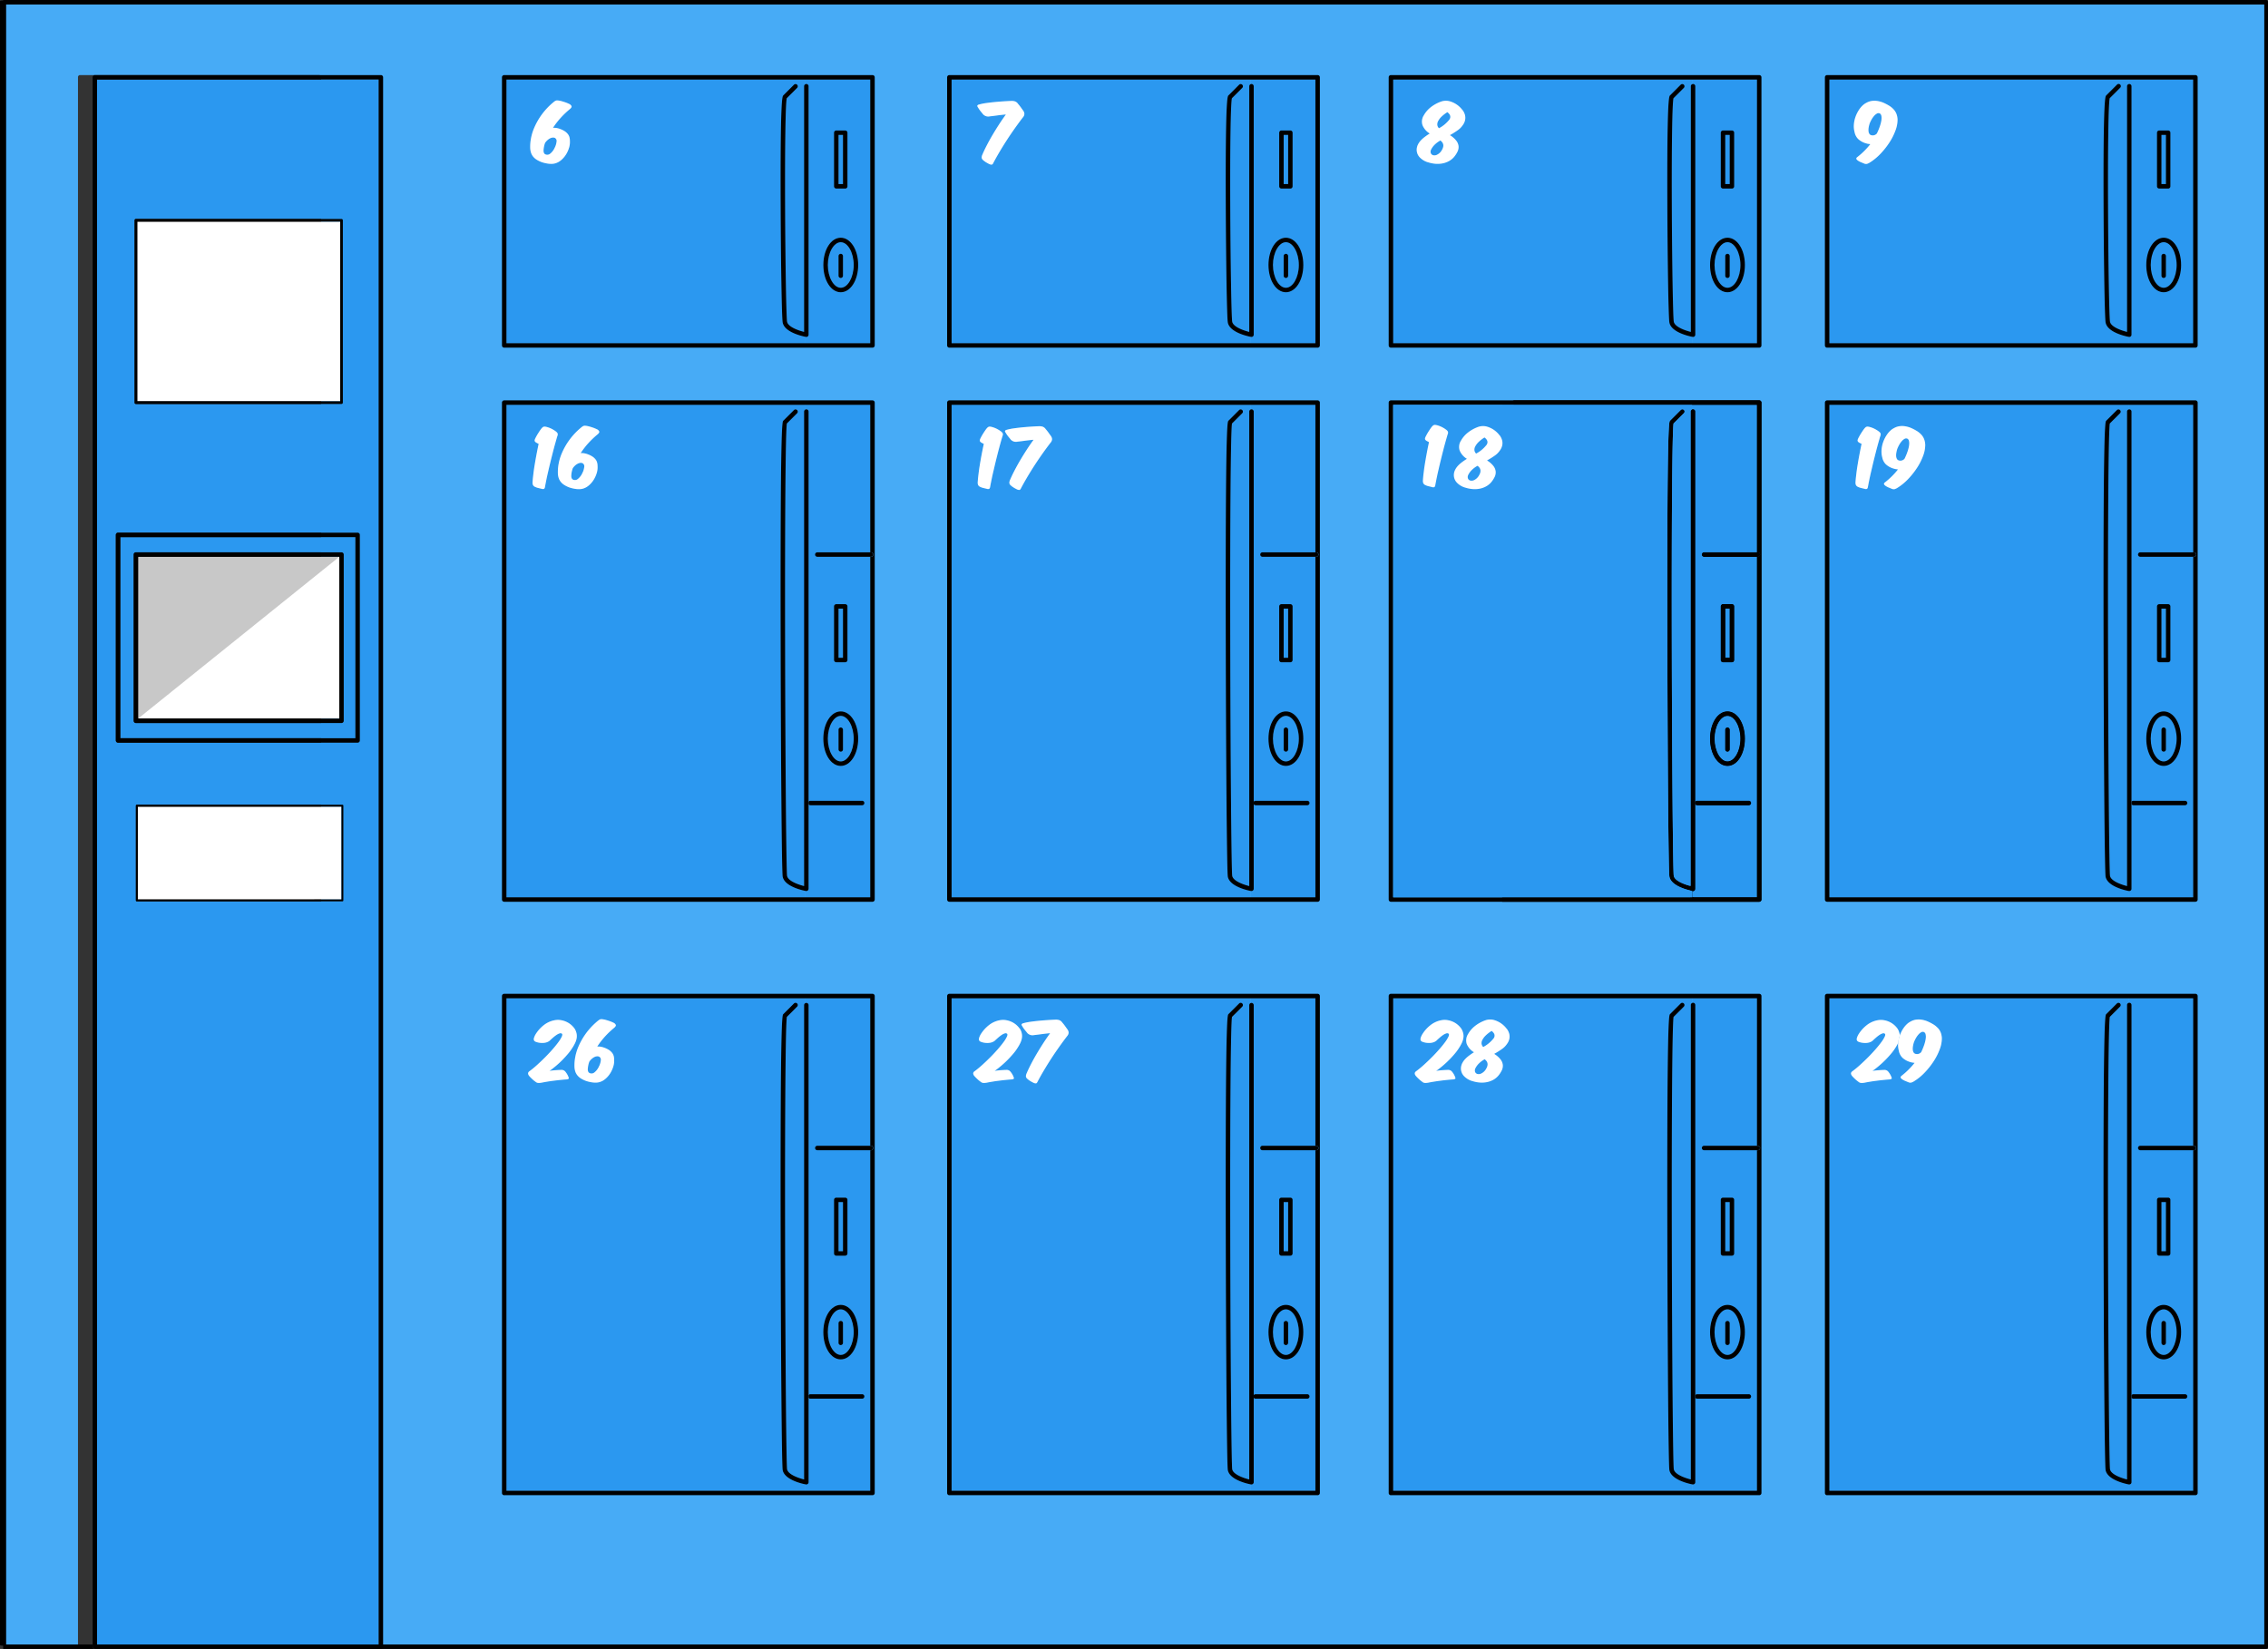 <svg id="Group_13951" data-name="Group 13951" xmlns="http://www.w3.org/2000/svg" xmlns:xlink="http://www.w3.org/1999/xlink" width="238.074" height="173.118" viewBox="0 0 238.074 173.118">
  <rect x="0" y="0" width="238.074" height="173.118" fill="#333333" stroke="none"/>
  <defs>
    <clipPath id="clip-path">
      <rect id="Rectangle_2148" data-name="Rectangle 2148" width="238.074" height="173.118" fill="none"/>
    </clipPath>
    <clipPath id="clip-path-3">
      <rect id="Rectangle_2146" data-name="Rectangle 2146" width="21.112" height="16.984" fill="none"/>
    </clipPath>
  </defs>
  <g id="Group_13956" data-name="Group 13956" clip-path="url(#clip-path)">
    <g id="Group_13955" data-name="Group 13955">
      <g id="Group_13954" data-name="Group 13954" clip-path="url(#clip-path)">
        <path id="Path_8537" data-name="Path 8537" d="M.4.563v172.18H8.252V8.211a.218.218,0,0,1,.2-.235H33.573a.218.218,0,0,1,.2.235V172.743H238.141V.563Z" transform="translate(-0.066 -0.094)" fill="#47abf6"/>
        <path id="Path_8538" data-name="Path 8538" d="M.643.111V172.727c0,.031-.144.057-.321.057S0,172.758,0,172.727V.111C0,.08.144.054.322.054S.643.08.643.111" transform="translate(0 -0.009)"/>
        <path id="Path_8539" data-name="Path 8539" d="M237.944,0H.4V.469H237.749v172.18H33.714v.234a.218.218,0,0,1-.2.235H237.944a.218.218,0,0,0,.2-.235V.234a.218.218,0,0,0-.2-.234" transform="translate(-0.066)"/>
        <path id="Path_8540" data-name="Path 8540" d="M9.785,207.388v-.234H.4v.468h9.62a.234.234,0,0,1-.234-.234" transform="translate(-0.066 -34.504)"/>
        <path id="Path_8541" data-name="Path 8541" d="M148.852,100.542c-.105-.523-.193-12.912-.216-24.09-.047-23.461.166-23.675.28-23.788l1.126-1.126a.235.235,0,1,1,.332.332l-1.085,1.085c-.14.826-.212,10.1-.183,23.814.025,12.129.122,23.2.206,23.682.108.542,1.168.913,1.787,1.068V51.7a.234.234,0,0,1,.141-.213V51H119.853v51.7h31.386v-.671c-.381-.075-2.186-.48-2.388-1.489M125.2,54.279q-.105.354-.229.8t-.248.931q-.124.488-.248.994t-.233.987q-.109.481-.2.909c-.058.285-.106.537-.146.758a.275.275,0,0,1-.1.165.393.393,0,0,1-.259-.015c-.12-.03-.239-.058-.356-.086a1.62,1.62,0,0,1-.357-.133.408.408,0,0,1-.188-.194.717.717,0,0,1-.029-.308q.015-.278.071-.747c.038-.314.085-.653.143-1.022s.123-.745.2-1.133.147-.748.222-1.084c-.1-.051-.183-.094-.248-.132a.413.413,0,0,1-.139-.117.187.187,0,0,1-.033-.131.614.614,0,0,1,.06-.183,5.593,5.593,0,0,1,.3-.537q.173-.274.323-.477a1.486,1.486,0,0,1,.132-.143.323.323,0,0,1,.267-.091,1.3,1.3,0,0,1,.2.038,2.573,2.573,0,0,1,.439.161,3.071,3.071,0,0,1,.432.252.742.742,0,0,1,.255.24.381.381,0,0,1-.023.3m5.044.69q-.413.534-.841,1.138t-.837,1.235q-.409.631-.78,1.258t-.665,1.189c-.04.084-.088.133-.143.142a.524.524,0,0,1-.255-.052,3.9,3.9,0,0,1-.345-.188,2,2,0,0,1-.315-.233.4.4,0,0,1-.147-.232.716.716,0,0,1,.048-.285c.14-.331.3-.674.488-1.033s.385-.718.6-1.083.441-.729.676-1.093.478-.717.728-1.061c-.135.01-.281.023-.436.041s-.308.036-.458.057l-.432.056c-.138.017-.254.032-.349.042a.764.764,0,0,1-.705-.2c-.036-.045-.077-.1-.124-.154s-.1-.118-.147-.18-.1-.128-.143-.193a1.9,1.9,0,0,1-.113-.179q-.12-.165-.083-.233a.277.277,0,0,1,.18-.105,5.554,5.554,0,0,1,.736-.15c.28-.041.573-.075.878-.105s.613-.055.923-.076.6-.034.863-.045a1.161,1.161,0,0,1,.387.056.683.683,0,0,1,.3.253,4.012,4.012,0,0,1,.3.379q.128.184.233.326a.634.634,0,0,1,.132.349.573.573,0,0,1-.154.363" transform="translate(-19.963 -8.495)" fill="#2b98f0"/>
        <path id="Path_8542" data-name="Path 8542" d="M158.54,66.717a.235.235,0,0,1,.235-.235h5.54V51h-6.8v.489a.234.234,0,0,1,.328.214V92.669a.229.229,0,0,1,.188-.1h5.418a.235.235,0,0,1,0,.469h-5.418a.228.228,0,0,1-.188-.1v8.874a.234.234,0,0,1-.235.234.24.24,0,0,1-.042,0l-.052-.01v.67h6.8V66.951h-5.54a.235.235,0,0,1-.235-.234m1.975,5.442a.235.235,0,0,1,.234-.235h.938a.235.235,0,0,1,.234.235v5.63a.234.234,0,0,1-.234.234h-.938a.234.234,0,0,1-.234-.234Zm.7,11.025c1.026,0,1.829,1.257,1.829,2.862s-.8,2.862-1.829,2.862-1.829-1.258-1.829-2.862.8-2.862,1.829-2.862" transform="translate(-26.236 -8.495)" fill="#2b98f0"/>
        <rect id="Rectangle_2130" data-name="Rectangle 2130" width="0.469" height="5.161" transform="translate(134.748 63.899)" fill="#2b98f0"/>
        <path id="Path_8543" data-name="Path 8543" d="M161.687,94.965c.738,0,1.361-1.1,1.361-2.393s-.623-2.393-1.361-2.393-1.36,1.1-1.36,2.393.623,2.393,1.36,2.393m-.234-3.331a.235.235,0,0,1,.469,0V93.7a.235.235,0,0,1-.469,0Z" transform="translate(-26.704 -15.02)" fill="#2b98f0"/>
        <path id="Path_8544" data-name="Path 8544" d="M119.524,103.076h38.658a.235.235,0,0,0,.235-.234V50.672a.235.235,0,0,0-.235-.235H119.524a.235.235,0,0,0-.234.235v52.17a.234.234,0,0,0,.234.234m38.752-36.453a.234.234,0,0,1-.234.234h-.094v35.75H119.759v-51.7h38.189V66.388h.094a.235.235,0,0,1,.234.235" transform="translate(-19.869 -8.401)"/>
        <path id="Path_8545" data-name="Path 8545" d="M158.094,101.344h5.417a.235.235,0,1,0,0-.469h-5.417a.23.23,0,0,0-.188.1v.268a.23.23,0,0,0,.188.1" transform="translate(-26.301 -16.802)"/>
        <path id="Path_8546" data-name="Path 8546" d="M164.614,69.577H158.98a.235.235,0,1,0,0,.469h5.634a.235.235,0,0,0,0-.469" transform="translate(-26.441 -11.589)"/>
        <path id="Path_8547" data-name="Path 8547" d="M161.349,82.205h.938a.234.234,0,0,0,.234-.234v-5.63a.235.235,0,0,0-.234-.235h-.938a.235.235,0,0,0-.234.235v5.63a.234.234,0,0,0,.234.234m.235-5.63h.469v5.161h-.469Z" transform="translate(-26.836 -12.676)"/>
        <path id="Path_8548" data-name="Path 8548" d="M161.593,95.34c1.026,0,1.829-1.258,1.829-2.862s-.8-2.862-1.829-2.862-1.829,1.257-1.829,2.862.8,2.862,1.829,2.862m0-5.255c.738,0,1.36,1.1,1.36,2.393s-.623,2.393-1.36,2.393-1.36-1.1-1.36-2.393.623-2.393,1.36-2.393" transform="translate(-26.611 -14.927)"/>
        <path id="Path_8549" data-name="Path 8549" d="M161.912,94.177a.234.234,0,0,0,.234-.234V91.878a.234.234,0,1,0-.468,0v2.064a.234.234,0,0,0,.234.234" transform="translate(-26.929 -15.264)"/>
        <path id="Path_8550" data-name="Path 8550" d="M156.849,51.8v49.815c-.618-.154-1.679-.525-1.787-1.068-.084-.486-.181-11.553-.206-23.682-.029-13.711.043-22.988.183-23.814l1.085-1.085a.235.235,0,0,0-.332-.332l-1.126,1.126c-.115.114-.328.327-.28,23.788.022,11.178.111,23.567.215,24.09.2,1.009,2.008,1.414,2.389,1.489l.052.01a.244.244,0,0,0,.042,0,.235.235,0,0,0,.235-.235V51.8a.234.234,0,0,0-.235-.234.221.221,0,0,0-.093.02.234.234,0,0,0-.141.214" transform="translate(-25.714 -8.589)"/>
        <path id="Path_8551" data-name="Path 8551" d="M125.517,54.195a3.113,3.113,0,0,0-.433-.252,2.572,2.572,0,0,0-.439-.161,1.177,1.177,0,0,0-.2-.038.338.338,0,0,0-.145.015.333.333,0,0,0-.121.075,1.483,1.483,0,0,0-.132.143c-.1.135-.208.294-.323.477a5.776,5.776,0,0,0-.3.537.613.613,0,0,0-.06.183.2.2,0,0,0,.034.132.418.418,0,0,0,.138.117c.066.038.148.081.248.131-.075.336-.148.7-.222,1.085s-.138.765-.2,1.133-.105.708-.143,1.021-.061.562-.072.747a.7.7,0,0,0,.03.308.409.409,0,0,0,.188.2,1.6,1.6,0,0,0,.357.132c.118.028.236.056.356.086a.4.4,0,0,0,.26.015.279.279,0,0,0,.1-.165q.06-.33.147-.758c.058-.286.123-.588.2-.908s.15-.649.233-.988.165-.669.248-.994.167-.635.248-.931.159-.56.229-.8a.385.385,0,0,0,.023-.3.75.75,0,0,0-.255-.24" transform="translate(-20.513 -8.951)" fill="#fff"/>
        <path id="Path_8552" data-name="Path 8552" d="M131.154,54.378a4.125,4.125,0,0,0-.3-.379.676.676,0,0,0-.3-.252,1.14,1.14,0,0,0-.387-.056q-.4.015-.863.045t-.923.075q-.459.045-.878.105a5.582,5.582,0,0,0-.736.15.277.277,0,0,0-.18.105q-.038.068.083.233a1.911,1.911,0,0,0,.113.181c.045.065.093.128.143.191s.1.123.147.18.089.109.124.154a.792.792,0,0,0,.353.2.8.8,0,0,0,.353,0c.1-.01.212-.023.349-.041l.432-.057q.225-.03.458-.056c.155-.018.3-.032.436-.042q-.376.518-.728,1.062t-.676,1.093q-.323.548-.6,1.084t-.488,1.033a.7.7,0,0,0-.049.285.41.41,0,0,0,.147.233,2.08,2.08,0,0,0,.315.233,3.915,3.915,0,0,0,.345.188.529.529,0,0,0,.256.053q.081-.015.143-.143.293-.564.664-1.19t.78-1.258q.41-.63.838-1.234t.84-1.138a.575.575,0,0,0,.154-.363.631.631,0,0,0-.132-.349q-.105-.143-.233-.327" transform="translate(-21.084 -8.943)" fill="#fff"/>
        <path id="Path_8553" data-name="Path 8553" d="M148.852,175.3c-.105-.523-.193-12.912-.216-24.09-.047-23.462.166-23.675.28-23.789l1.126-1.126a.235.235,0,0,1,.332.332l-1.084,1.085c-.14.826-.213,10.1-.183,23.814.026,12.13.122,23.2.206,23.683.108.542,1.168.913,1.788,1.067V126.459a.233.233,0,0,1,.14-.214v-.489H119.853v51.7h31.386v-.67c-.38-.075-2.186-.48-2.388-1.489m-21.633-45.329a1.958,1.958,0,0,1-.162.488,4.318,4.318,0,0,1-.282.5,5.356,5.356,0,0,1-.45.616q-.27.323-.589.645t-.672.623q-.353.3-.7.548a6.408,6.408,0,0,1,.638-.075q.33-.022.571-.03a.578.578,0,0,1,.285.049.6.6,0,0,1,.21.191,1.857,1.857,0,0,1,.169.255,1.591,1.591,0,0,1,.116.256c.04.09.044.15.012.18a.447.447,0,0,1-.222.068q-.27.015-.627.053t-.717.083c-.24.03-.471.063-.691.1s-.4.068-.548.1a1.993,1.993,0,0,1-.27.034.742.742,0,0,1-.177-.012.427.427,0,0,1-.124-.045.682.682,0,0,1-.105-.075q-.067-.045-.15-.113t-.165-.143c-.055-.05-.109-.1-.162-.154s-.1-.1-.139-.146a.677.677,0,0,1-.093-.12.463.463,0,0,1-.057-.139.248.248,0,0,1,.012-.139.335.335,0,0,1,.116-.135,10.569,10.569,0,0,0,.833-.687q.435-.394.848-.811t.773-.829q.36-.413.608-.754a3.255,3.255,0,0,0,.349-.574c.068-.155.069-.255,0-.3a.255.255,0,0,0-.233-.027,1.209,1.209,0,0,0-.315.154,3.439,3.439,0,0,0-.368.281c-.13.113-.258.229-.383.349a1.036,1.036,0,0,1-.315.158,1.421,1.421,0,0,1-.357.06,2.143,2.143,0,0,1-.371-.019,1.782,1.782,0,0,1-.353-.086.48.48,0,0,1-.161-.083.24.24,0,0,1-.083-.138.443.443,0,0,1,.019-.214,1.843,1.843,0,0,1,.135-.315,3.638,3.638,0,0,1,.886-1.01,2.6,2.6,0,0,1,1.148-.521,1.837,1.837,0,0,1,.694,0,2.309,2.309,0,0,1,.6.2,2.067,2.067,0,0,1,.48.331,2.13,2.13,0,0,1,.327.371,1.61,1.61,0,0,1,.2.518,1.354,1.354,0,0,1,0,.492m4.766-.244q-.413.533-.841,1.137t-.837,1.235q-.409.63-.781,1.258t-.664,1.189c-.04.085-.088.133-.143.143a.541.541,0,0,1-.255-.053,3.907,3.907,0,0,1-.345-.188,2.054,2.054,0,0,1-.315-.233.406.406,0,0,1-.147-.233.719.719,0,0,1,.048-.286q.21-.5.488-1.032t.6-1.084q.323-.549.676-1.093t.728-1.062c-.135.01-.281.023-.436.041s-.308.037-.458.057l-.432.056c-.138.018-.254.032-.349.042a.8.8,0,0,1-.353,0,.785.785,0,0,1-.353-.2c-.036-.045-.077-.1-.124-.154s-.1-.118-.147-.18-.1-.127-.143-.192a2.019,2.019,0,0,1-.113-.18q-.12-.165-.083-.233a.277.277,0,0,1,.18-.105,5.554,5.554,0,0,1,.736-.15c.28-.041.573-.075.878-.105s.613-.055.923-.076.6-.034.863-.045a1.138,1.138,0,0,1,.387.057.681.681,0,0,1,.3.252,4.018,4.018,0,0,1,.3.379q.128.184.233.326a.634.634,0,0,1,.132.349.577.577,0,0,1-.154.364" transform="translate(-19.963 -20.946)" fill="#2b98f0"/>
        <path id="Path_8554" data-name="Path 8554" d="M158.54,141.473a.235.235,0,0,1,.235-.235h5.54V125.756h-6.8v.489a.234.234,0,0,1,.328.214v40.965a.229.229,0,0,1,.188-.1h5.418a.235.235,0,0,1,0,.469h-5.418a.228.228,0,0,1-.188-.1v8.874a.234.234,0,0,1-.235.234.24.24,0,0,1-.042,0l-.052-.01v.67h6.8V141.707h-5.54a.235.235,0,0,1-.235-.234m1.975,5.442a.234.234,0,0,1,.234-.234h.938a.234.234,0,0,1,.234.234v5.63a.235.235,0,0,1-.234.235h-.938a.235.235,0,0,1-.234-.235Zm.7,11.026c1.026,0,1.829,1.257,1.829,2.862s-.8,2.862-1.829,2.862-1.829-1.258-1.829-2.862.8-2.862,1.829-2.862" transform="translate(-26.236 -20.946)" fill="#2b98f0"/>
        <rect id="Rectangle_2131" data-name="Rectangle 2131" width="0.469" height="5.161" transform="translate(134.748 126.203)" fill="#2b98f0"/>
        <path id="Path_8555" data-name="Path 8555" d="M161.687,169.721c.738,0,1.361-1.1,1.361-2.393s-.623-2.393-1.361-2.393-1.36,1.1-1.36,2.393.623,2.393,1.36,2.393m-.234-3.331a.235.235,0,1,1,.469,0v2.064a.235.235,0,0,1-.469,0Z" transform="translate(-26.704 -27.472)" fill="#2b98f0"/>
        <path id="Path_8556" data-name="Path 8556" d="M119.524,177.831h38.658a.234.234,0,0,0,.235-.234v-52.17a.235.235,0,0,0-.235-.235H119.524a.235.235,0,0,0-.234.235V177.6a.234.234,0,0,0,.234.234m38.752-36.453a.234.234,0,0,1-.234.234h-.094v35.75H119.759v-51.7h38.189v15.483h.094a.234.234,0,0,1,.234.234" transform="translate(-19.869 -20.852)"/>
        <path id="Path_8557" data-name="Path 8557" d="M158.094,176.1h5.417a.235.235,0,1,0,0-.469h-5.417a.23.23,0,0,0-.188.1V176a.23.23,0,0,0,.188.1" transform="translate(-26.301 -29.253)"/>
        <path id="Path_8558" data-name="Path 8558" d="M164.614,144.332H158.98a.235.235,0,1,0,0,.469h5.634a.235.235,0,0,0,0-.469" transform="translate(-26.441 -24.04)"/>
        <path id="Path_8559" data-name="Path 8559" d="M161.349,156.961h.938a.235.235,0,0,0,.234-.235V151.1a.234.234,0,0,0-.234-.234h-.938a.234.234,0,0,0-.234.234v5.63a.235.235,0,0,0,.234.235m.235-5.631h.469v5.161h-.469Z" transform="translate(-26.836 -25.128)"/>
        <path id="Path_8560" data-name="Path 8560" d="M161.593,170.1c1.026,0,1.829-1.258,1.829-2.862s-.8-2.862-1.829-2.862-1.829,1.257-1.829,2.862.8,2.862,1.829,2.862m0-5.255c.738,0,1.36,1.1,1.36,2.393s-.623,2.393-1.36,2.393-1.36-1.1-1.36-2.393.623-2.393,1.36-2.393" transform="translate(-26.611 -27.378)"/>
        <path id="Path_8561" data-name="Path 8561" d="M161.912,168.932a.235.235,0,0,0,.234-.235v-2.064a.234.234,0,1,0-.468,0V168.7a.234.234,0,0,0,.234.235" transform="translate(-26.929 -27.716)"/>
        <path id="Path_8562" data-name="Path 8562" d="M156.849,126.553v49.815c-.618-.154-1.679-.525-1.787-1.068-.084-.486-.181-11.553-.206-23.682-.029-13.711.043-22.988.183-23.814l1.085-1.085a.235.235,0,0,0-.332-.332l-1.126,1.126c-.115.114-.328.327-.28,23.788.022,11.179.111,23.567.215,24.09.2,1.009,2.008,1.414,2.389,1.489l.052.01a.244.244,0,0,0,.042,0,.234.234,0,0,0,.235-.235V126.553a.235.235,0,0,0-.469,0" transform="translate(-25.714 -21.04)"/>
        <path id="Path_8563" data-name="Path 8563" d="M127.468,129.412a2.132,2.132,0,0,0-.327-.372,2.09,2.09,0,0,0-.48-.33,2.3,2.3,0,0,0-.6-.2,1.853,1.853,0,0,0-.694,0,2.6,2.6,0,0,0-1.148.522,3.64,3.64,0,0,0-.886,1.01,1.842,1.842,0,0,0-.135.315.439.439,0,0,0-.018.213.238.238,0,0,0,.083.139.464.464,0,0,0,.161.083,1.738,1.738,0,0,0,.353.087,2.06,2.06,0,0,0,.371.018,1.414,1.414,0,0,0,.357-.06,1.048,1.048,0,0,0,.316-.158q.188-.18.383-.349a3.571,3.571,0,0,1,.368-.282,1.231,1.231,0,0,1,.315-.153.254.254,0,0,1,.233.026c.065.046.063.145,0,.3a3.206,3.206,0,0,1-.349.574q-.248.341-.608.754t-.773.829q-.413.416-.848.811t-.833.687a.332.332,0,0,0-.117.135.24.24,0,0,0-.011.139.435.435,0,0,0,.056.138.619.619,0,0,0,.094.12c.04.045.086.094.138.147s.107.1.162.154.11.1.165.143.105.083.15.113a.684.684,0,0,0,.105.075.427.427,0,0,0,.124.045.709.709,0,0,0,.177.011,1.958,1.958,0,0,0,.27-.033q.218-.045.548-.1t.69-.1q.36-.045.717-.083t.627-.053a.456.456,0,0,0,.222-.068c.033-.03.028-.09-.012-.18a1.527,1.527,0,0,0-.116-.256,1.805,1.805,0,0,0-.169-.255.6.6,0,0,0-.21-.192.578.578,0,0,0-.285-.048q-.241.008-.571.03a6.361,6.361,0,0,0-.638.075q.345-.248.7-.548t.672-.623q.32-.323.589-.646a5.2,5.2,0,0,0,.451-.615,4.435,4.435,0,0,0,.281-.5,1.952,1.952,0,0,0,.162-.488,1.355,1.355,0,0,0,0-.492,1.606,1.606,0,0,0-.2-.518" transform="translate(-20.415 -21.399)" fill="#fff"/>
        <path id="Path_8564" data-name="Path 8564" d="M133.243,129.133a4.126,4.126,0,0,0-.3-.379.676.676,0,0,0-.3-.252,1.14,1.14,0,0,0-.387-.056q-.4.015-.863.045t-.923.075q-.459.045-.878.105a5.584,5.584,0,0,0-.736.15.277.277,0,0,0-.18.105c-.025.045,0,.123.083.233a1.914,1.914,0,0,0,.113.181c.045.065.093.128.143.191l.147.181c.048.057.089.108.124.153a.791.791,0,0,0,.353.2.8.8,0,0,0,.353,0c.1-.01.212-.023.349-.041l.432-.057q.225-.03.458-.056c.155-.018.3-.032.436-.042q-.376.518-.728,1.062t-.676,1.093q-.323.548-.6,1.084t-.488,1.033a.716.716,0,0,0-.048.285.41.41,0,0,0,.147.233,2.081,2.081,0,0,0,.315.233,3.914,3.914,0,0,0,.345.188.528.528,0,0,0,.255.053c.055-.01.1-.058.143-.143q.293-.564.664-1.19t.78-1.258q.409-.63.838-1.234t.84-1.138a.574.574,0,0,0,.154-.363.634.634,0,0,0-.132-.349q-.105-.143-.233-.327" transform="translate(-21.432 -21.394)" fill="#fff"/>
        <path id="Path_8565" data-name="Path 8565" d="M151.239,37.029c-.38-.074-2.186-.479-2.388-1.489-.105-.524-.193-6.678-.216-12.078-.047-11.452.174-11.673.28-11.779l1.126-1.126a.235.235,0,0,1,.332.332l-1.094,1.094c-.135.538-.2,5.11-.173,11.736.025,5.831.122,11.312.205,11.73.108.542,1.168.913,1.787,1.068V10.723a.234.234,0,0,1,.141-.214V10.02H119.853V37.7h31.386Zm-23.9-23.04q-.413.533-.841,1.137t-.837,1.235q-.409.63-.781,1.258t-.664,1.189q-.06.128-.143.143a.528.528,0,0,1-.255-.053,3.9,3.9,0,0,1-.345-.188,2.1,2.1,0,0,1-.316-.233.408.408,0,0,1-.146-.233.722.722,0,0,1,.048-.286q.21-.5.488-1.032t.6-1.084q.323-.549.676-1.093t.728-1.062c-.136.01-.281.023-.436.041s-.308.037-.458.057l-.432.056c-.138.018-.254.032-.349.042a.8.8,0,0,1-.353,0,.792.792,0,0,1-.353-.2c-.035-.045-.076-.1-.123-.154s-.1-.118-.147-.18-.1-.127-.143-.192a2.019,2.019,0,0,1-.113-.18q-.12-.165-.083-.233a.277.277,0,0,1,.18-.105,5.554,5.554,0,0,1,.736-.15q.42-.06.878-.105c.305-.031.613-.055.923-.076s.6-.034.863-.045a1.138,1.138,0,0,1,.387.057.675.675,0,0,1,.3.252,3.9,3.9,0,0,1,.3.379q.128.184.233.326a.634.634,0,0,1,.132.349.581.581,0,0,1-.154.364" transform="translate(-19.963 -1.669)" fill="#2b98f0"/>
        <path id="Path_8566" data-name="Path 8566" d="M157.605,10.489a.235.235,0,0,1,.235.234V36.808a.235.235,0,0,1-.235.235.243.243,0,0,1-.042,0l-.052-.01V37.7h6.8V10.02h-6.8v.489a.234.234,0,0,1,.093-.02m2.91,5.113a.234.234,0,0,1,.234-.234h.938a.234.234,0,0,1,.234.234v5.631a.234.234,0,0,1-.234.234h-.938a.234.234,0,0,1-.234-.234Zm.7,11.026c1.026,0,1.829,1.257,1.829,2.862s-.8,2.862-1.829,2.862-1.829-1.258-1.829-2.862.8-2.862,1.829-2.862" transform="translate(-26.236 -1.669)" fill="#2b98f0"/>
        <path id="Path_8567" data-name="Path 8567" d="M161.687,35.3c.738,0,1.361-1.1,1.361-2.393s-.623-2.393-1.361-2.393-1.36,1.1-1.36,2.393.623,2.393,1.36,2.393m-.234-3.331a.235.235,0,0,1,.469,0v2.064a.235.235,0,0,1-.469,0Z" transform="translate(-26.704 -5.082)" fill="#2b98f0"/>
        <rect id="Rectangle_2132" data-name="Rectangle 2132" width="0.469" height="5.161" transform="translate(134.748 14.168)" fill="#2b98f0"/>
        <path id="Path_8568" data-name="Path 8568" d="M119.525,38.076h38.658a.235.235,0,0,0,.234-.235V9.692a.235.235,0,0,0-.234-.235H119.525a.235.235,0,0,0-.235.235V37.841a.235.235,0,0,0,.235.235m.234-28.149h38.189v27.68H119.759Z" transform="translate(-19.869 -1.575)"/>
        <path id="Path_8569" data-name="Path 8569" d="M161.349,22.536h.938a.234.234,0,0,0,.234-.234v-5.63a.235.235,0,0,0-.234-.235h-.938a.235.235,0,0,0-.234.235V22.3a.234.234,0,0,0,.234.234m.235-5.63h.469v5.161h-.469Z" transform="translate(-26.836 -2.738)"/>
        <path id="Path_8570" data-name="Path 8570" d="M161.593,35.671c1.026,0,1.829-1.258,1.829-2.862s-.8-2.862-1.829-2.862-1.829,1.257-1.829,2.862.8,2.862,1.829,2.862m0-5.255c.738,0,1.36,1.1,1.36,2.393s-.623,2.393-1.36,2.393-1.36-1.1-1.36-2.393.623-2.393,1.36-2.393" transform="translate(-26.611 -4.988)"/>
        <path id="Path_8571" data-name="Path 8571" d="M161.912,34.508a.235.235,0,0,0,.234-.235V32.209a.234.234,0,1,0-.468,0v2.064a.234.234,0,0,0,.234.235" transform="translate(-26.929 -5.326)"/>
        <path id="Path_8572" data-name="Path 8572" d="M157.084,37.137a.237.237,0,0,0,.15-.054.234.234,0,0,0,.085-.18V10.818a.235.235,0,0,0-.235-.235.238.238,0,0,0-.094.02.234.234,0,0,0-.14.215V36.611c-.618-.155-1.679-.526-1.788-1.068-.083-.418-.179-5.9-.205-11.73-.03-6.625.038-11.2.173-11.736l1.094-1.094a.235.235,0,0,0-.332-.332l-1.126,1.126c-.106.107-.327.327-.28,11.779.023,5.4.111,11.554.216,12.079.2,1.008,2.008,1.414,2.388,1.489l.053.009a.228.228,0,0,0,.042,0" transform="translate(-25.714 -1.763)"/>
        <path id="Path_8573" data-name="Path 8573" d="M127.668,13.4a4.127,4.127,0,0,0-.3-.379.676.676,0,0,0-.3-.252,1.14,1.14,0,0,0-.387-.056q-.4.015-.863.045t-.923.075q-.459.045-.878.105a5.554,5.554,0,0,0-.736.15.277.277,0,0,0-.18.105c-.025.045,0,.123.083.233a1.911,1.911,0,0,0,.113.181c.045.065.093.128.143.191s.1.123.147.18.089.109.124.154a.792.792,0,0,0,.353.2.8.8,0,0,0,.353,0c.1-.01.212-.023.349-.041l.432-.057q.225-.03.458-.056c.155-.018.3-.032.436-.042q-.376.518-.728,1.062t-.676,1.093q-.323.548-.6,1.084t-.488,1.033a.716.716,0,0,0-.048.285.406.406,0,0,0,.147.233,2.084,2.084,0,0,0,.315.233,3.9,3.9,0,0,0,.345.188.528.528,0,0,0,.255.053q.083-.015.143-.143.294-.564.665-1.19t.78-1.258q.41-.63.838-1.234t.84-1.138a.574.574,0,0,0,.154-.363.633.633,0,0,0-.132-.349q-.105-.143-.233-.327" transform="translate(-20.503 -2.117)" fill="#fff"/>
        <path id="Path_8574" data-name="Path 8574" d="M72.609,58.4a1.294,1.294,0,0,0-.267.192,1.5,1.5,0,0,0-.236.278,2.709,2.709,0,0,0-.158.8q0,.315.2.4a.469.469,0,0,0,.5-.075,1.618,1.618,0,0,0,.469-.616,1.779,1.779,0,0,0,.2-.66.357.357,0,0,0-.207-.391.477.477,0,0,0-.233-.018.82.82,0,0,0-.263.09" transform="translate(-11.984 -9.712)" fill="#2b98f0"/>
        <path id="Path_8575" data-name="Path 8575" d="M92.785,100.542c-.1-.523-.193-12.911-.216-24.09-.047-23.461.166-23.674.28-23.788l1.126-1.126a.235.235,0,1,1,.332.332l-1.084,1.085c-.14.826-.213,10.1-.183,23.814.026,12.129.122,23.2.206,23.682.109.543,1.169.913,1.788,1.068V51.7a.233.233,0,0,1,.141-.214V51H63.787v51.7H95.173v-.671c-.381-.074-2.187-.479-2.389-1.489M69.133,54.279q-.105.353-.228.8t-.248.931q-.124.488-.248.994t-.233.987q-.109.481-.2.908t-.147.758a.275.275,0,0,1-.1.165.393.393,0,0,1-.259-.015c-.12-.03-.239-.059-.357-.087a1.585,1.585,0,0,1-.357-.131.41.41,0,0,1-.188-.2.705.705,0,0,1-.03-.308c.01-.185.033-.434.072-.747s.085-.653.143-1.021.123-.745.2-1.133.147-.749.222-1.084c-.1-.05-.183-.094-.248-.132a.417.417,0,0,1-.138-.116.191.191,0,0,1-.034-.132.617.617,0,0,1,.06-.184,5.7,5.7,0,0,1,.3-.537c.115-.183.223-.341.323-.477a1.588,1.588,0,0,1,.132-.143.329.329,0,0,1,.12-.075.341.341,0,0,1,.146-.015,1.193,1.193,0,0,1,.2.038,2.551,2.551,0,0,1,.439.162,3.106,3.106,0,0,1,.432.252.742.742,0,0,1,.255.24.381.381,0,0,1-.023.3m4.241-.2a9.268,9.268,0,0,0-1,.949,8.447,8.447,0,0,0-.8,1.04,1.558,1.558,0,0,1,.406.022,2.091,2.091,0,0,1,.383.113,2.233,2.233,0,0,1,.484.248,1.345,1.345,0,0,1,.3.285.933.933,0,0,1,.158.323,1.421,1.421,0,0,1,.045.36,2.044,2.044,0,0,1-.075.7,2.935,2.935,0,0,1-.263.63,2.638,2.638,0,0,1-.379.518,2.212,2.212,0,0,1-.432.36,1.9,1.9,0,0,1-.308.143,1.384,1.384,0,0,1-.378.075,2.355,2.355,0,0,1-.484-.023,3.869,3.869,0,0,1-.608-.143,2.811,2.811,0,0,1-.563-.27,1.5,1.5,0,0,1-.379-.338,1.3,1.3,0,0,1-.218-.416,1.9,1.9,0,0,1-.079-.514,4.7,4.7,0,0,1,.075-.928,5.248,5.248,0,0,1,.357-1.174,7.082,7.082,0,0,1,.743-1.31,7.206,7.206,0,0,1,1.234-1.325c.06-.049.113-.091.158-.123a.523.523,0,0,1,.136-.072.424.424,0,0,1,.153-.018,1.687,1.687,0,0,1,.214.026c.08.015.169.037.267.064s.193.058.289.09.185.067.27.1.158.068.218.1a.483.483,0,0,1,.225.226q.038.113-.15.285" transform="translate(-10.624 -8.495)" fill="#2b98f0"/>
        <path id="Path_8576" data-name="Path 8576" d="M102.474,66.717a.235.235,0,0,1,.235-.235h5.54V51h-6.8v.489a.234.234,0,0,1,.328.214V92.669a.229.229,0,0,1,.188-.1h5.418a.235.235,0,0,1,0,.469h-5.418a.228.228,0,0,1-.188-.1v8.874a.234.234,0,0,1-.234.234.243.243,0,0,1-.043,0l-.052-.01v.67h6.8V66.951h-5.54a.235.235,0,0,1-.235-.234m1.975,5.442a.235.235,0,0,1,.234-.235h.938a.235.235,0,0,1,.234.235v5.63a.234.234,0,0,1-.234.234h-.938a.234.234,0,0,1-.234-.234Zm.7,11.025c1.026,0,1.829,1.257,1.829,2.862s-.8,2.862-1.829,2.862-1.829-1.258-1.829-2.862.8-2.862,1.829-2.862" transform="translate(-16.897 -8.495)" fill="#2b98f0"/>
        <rect id="Rectangle_2133" data-name="Rectangle 2133" width="0.469" height="5.161" transform="translate(88.02 63.899)" fill="#2b98f0"/>
        <path id="Path_8577" data-name="Path 8577" d="M105.62,94.965c.738,0,1.361-1.1,1.361-2.393s-.623-2.393-1.361-2.393-1.36,1.1-1.36,2.393.623,2.393,1.36,2.393m-.234-3.331a.235.235,0,0,1,.469,0V93.7a.235.235,0,0,1-.469,0Z" transform="translate(-17.366 -15.02)" fill="#2b98f0"/>
        <path id="Path_8578" data-name="Path 8578" d="M63.458,103.076h38.658a.235.235,0,0,0,.235-.234V50.672a.235.235,0,0,0-.235-.235H63.458a.235.235,0,0,0-.234.235v52.17a.234.234,0,0,0,.234.234m38.752-36.453a.234.234,0,0,1-.234.234h-.094v35.75H63.693v-51.7h38.189V66.388h.094a.235.235,0,0,1,.234.235" transform="translate(-10.531 -8.401)"/>
        <path id="Path_8579" data-name="Path 8579" d="M102.028,101.344h5.417a.235.235,0,1,0,0-.469h-5.417a.23.23,0,0,0-.188.1v.268a.23.23,0,0,0,.188.1" transform="translate(-16.963 -16.802)"/>
        <path id="Path_8580" data-name="Path 8580" d="M108.547,69.577h-5.634a.235.235,0,1,0,0,.469h5.634a.235.235,0,0,0,0-.469" transform="translate(-17.102 -11.589)"/>
        <path id="Path_8581" data-name="Path 8581" d="M105.283,82.205h.938a.234.234,0,0,0,.234-.234v-5.63a.235.235,0,0,0-.234-.235h-.938a.235.235,0,0,0-.235.235v5.63a.235.235,0,0,0,.235.234m.234-5.63h.469v5.161h-.469Z" transform="translate(-17.497 -12.676)"/>
        <path id="Path_8582" data-name="Path 8582" d="M105.527,95.34c1.026,0,1.829-1.258,1.829-2.862s-.8-2.862-1.829-2.862-1.829,1.257-1.829,2.862.8,2.862,1.829,2.862m0-5.255c.738,0,1.36,1.1,1.36,2.393s-.623,2.393-1.36,2.393-1.36-1.1-1.36-2.393.623-2.393,1.36-2.393" transform="translate(-17.272 -14.927)"/>
        <path id="Path_8583" data-name="Path 8583" d="M105.846,94.177a.234.234,0,0,0,.234-.234V91.878a.234.234,0,1,0-.468,0v2.064a.234.234,0,0,0,.234.234" transform="translate(-17.591 -15.264)"/>
        <path id="Path_8584" data-name="Path 8584" d="M100.783,51.8v49.815c-.618-.154-1.679-.525-1.787-1.068-.084-.486-.181-11.553-.206-23.682-.029-13.711.042-22.988.183-23.814l1.084-1.085a.235.235,0,0,0-.332-.332L98.6,52.758c-.115.114-.328.327-.28,23.788.022,11.178.111,23.567.216,24.09.2,1.009,2.007,1.414,2.388,1.489l.052.01a.245.245,0,0,0,.043,0,.235.235,0,0,0,.234-.235V51.8a.234.234,0,0,0-.234-.234.219.219,0,0,0-.094.02.234.234,0,0,0-.141.214" transform="translate(-16.375 -8.589)"/>
        <path id="Path_8585" data-name="Path 8585" d="M69.45,54.195a3.106,3.106,0,0,0-.432-.252,2.572,2.572,0,0,0-.439-.161,1.193,1.193,0,0,0-.2-.038.319.319,0,0,0-.267.09,1.6,1.6,0,0,0-.131.143q-.151.2-.323.477a5.6,5.6,0,0,0-.3.537.614.614,0,0,0-.06.183.191.191,0,0,0,.034.132.41.41,0,0,0,.138.117c.065.038.148.081.248.131-.075.336-.148.7-.221,1.085s-.138.765-.2,1.133-.106.708-.143,1.021-.062.562-.072.747a.7.7,0,0,0,.03.308.41.41,0,0,0,.188.2,1.631,1.631,0,0,0,.357.132c.118.028.237.056.357.086a.393.393,0,0,0,.259.015.275.275,0,0,0,.1-.165q.06-.33.146-.758t.2-.908q.109-.48.233-.988t.248-.994q.124-.488.248-.931t.229-.8a.381.381,0,0,0,.023-.3.742.742,0,0,0-.255-.24" transform="translate(-11.175 -8.951)" fill="#fff"/>
        <path id="Path_8586" data-name="Path 8586" d="M74.378,54.011c-.061-.03-.134-.063-.219-.1s-.174-.069-.269-.1-.193-.063-.289-.09-.186-.048-.266-.063a1.606,1.606,0,0,0-.215-.027.424.424,0,0,0-.153.018.5.5,0,0,0-.136.072c-.045.033-.1.074-.157.124a7.154,7.154,0,0,0-1.235,1.324,7.08,7.08,0,0,0-.743,1.31,5.2,5.2,0,0,0-.358,1.175,4.819,4.819,0,0,0-.075.927,1.931,1.931,0,0,0,.078.514,1.321,1.321,0,0,0,.218.417,1.5,1.5,0,0,0,.379.338,2.789,2.789,0,0,0,.563.27,3.883,3.883,0,0,0,.608.143,2.363,2.363,0,0,0,.485.023,1.4,1.4,0,0,0,.378-.075,1.892,1.892,0,0,0,.308-.143,2.165,2.165,0,0,0,.432-.36,2.526,2.526,0,0,0,.379-.518,2.937,2.937,0,0,0,.263-.63,2.04,2.04,0,0,0,.075-.7,1.384,1.384,0,0,0-.046-.36.92.92,0,0,0-.157-.323,1.36,1.36,0,0,0-.3-.286,2.233,2.233,0,0,0-.484-.248,2.119,2.119,0,0,0-.383-.113,1.554,1.554,0,0,0-.405-.023,8.272,8.272,0,0,1,.8-1.039,9.356,9.356,0,0,1,1-.95q.188-.173.15-.285a.479.479,0,0,0-.224-.225m-1.554,3.543a.355.355,0,0,1,.206.39,1.782,1.782,0,0,1-.2.661,1.628,1.628,0,0,1-.468.615.469.469,0,0,1-.5.075c-.13-.055-.194-.188-.194-.4a2.735,2.735,0,0,1,.157-.8,1.479,1.479,0,0,1,.238-.278,1.246,1.246,0,0,1,.267-.191.818.818,0,0,1,.262-.091.48.48,0,0,1,.233.019" transform="translate(-11.703 -8.933)" fill="#fff"/>
        <path id="Path_8587" data-name="Path 8587" d="M92.786,175.3c-.105-.523-.193-12.911-.216-24.09-.048-23.461.166-23.674.28-23.788l1.125-1.126a.235.235,0,0,1,.333.332l-1.085,1.085c-.14.826-.212,10.1-.183,23.814.025,12.129.122,23.2.206,23.682.108.543,1.168.913,1.787,1.068V126.459a.234.234,0,0,1,.141-.214v-.489H63.787v51.7H95.173v-.671c-.381-.074-2.186-.479-2.388-1.489M68.938,133.313q.33-.022.57-.03a.588.588,0,0,1,.285.048.606.606,0,0,1,.21.192,1.737,1.737,0,0,1,.169.255,1.538,1.538,0,0,1,.117.256c.04.09.043.15.011.18a.443.443,0,0,1-.221.068c-.181.01-.389.028-.627.053s-.477.053-.718.083-.47.063-.69.1-.4.068-.548.1a1.977,1.977,0,0,1-.27.034.746.746,0,0,1-.177-.012.422.422,0,0,1-.123-.045.682.682,0,0,1-.105-.075,1.794,1.794,0,0,1-.15-.113c-.055-.045-.11-.092-.166-.143s-.108-.1-.161-.154-.1-.1-.139-.147a.651.651,0,0,1-.094-.12.455.455,0,0,1-.056-.138.234.234,0,0,1,.012-.139.329.329,0,0,1,.116-.135,10.723,10.723,0,0,0,.833-.687q.435-.394.848-.811t.773-.829q.36-.413.608-.754a3.255,3.255,0,0,0,.349-.574c.068-.155.068-.255,0-.3a.25.25,0,0,0-.233-.027,1.208,1.208,0,0,0-.315.154,3.362,3.362,0,0,0-.368.281c-.13.113-.258.229-.383.349a1.034,1.034,0,0,1-.315.158,1.425,1.425,0,0,1-.357.06,2.071,2.071,0,0,1-.372-.018,1.731,1.731,0,0,1-.353-.087.461.461,0,0,1-.162-.083.239.239,0,0,1-.083-.138.442.442,0,0,1,.018-.214,1.858,1.858,0,0,1,.136-.315,3.636,3.636,0,0,1,.885-1.01,2.613,2.613,0,0,1,1.148-.522,1.858,1.858,0,0,1,.7,0,2.292,2.292,0,0,1,.6.2,2.183,2.183,0,0,1,.807.7,1.626,1.626,0,0,1,.2.518,1.35,1.35,0,0,1,0,.491,1.987,1.987,0,0,1-.162.488,4.448,4.448,0,0,1-.282.5,5.281,5.281,0,0,1-.45.615q-.27.324-.589.646c-.213.215-.437.423-.673.623s-.468.383-.7.548a6.349,6.349,0,0,1,.638-.075m6.177-4.474a9.27,9.27,0,0,0-1,.949,8.448,8.448,0,0,0-.8,1.04,1.558,1.558,0,0,1,.406.023,2.092,2.092,0,0,1,.383.113,2.232,2.232,0,0,1,.484.248,1.345,1.345,0,0,1,.3.285.933.933,0,0,1,.158.323,1.421,1.421,0,0,1,.045.36,2.044,2.044,0,0,1-.075.7,2.936,2.936,0,0,1-.263.63,2.613,2.613,0,0,1-.379.518,2.213,2.213,0,0,1-.432.36,1.926,1.926,0,0,1-.308.143,1.4,1.4,0,0,1-.379.075,2.354,2.354,0,0,1-.484-.023,3.868,3.868,0,0,1-.608-.143,2.81,2.81,0,0,1-.563-.27,1.5,1.5,0,0,1-.379-.338,1.293,1.293,0,0,1-.218-.417,1.89,1.89,0,0,1-.079-.513,4.7,4.7,0,0,1,.075-.928,5.247,5.247,0,0,1,.357-1.174,7.108,7.108,0,0,1,.743-1.31,7.206,7.206,0,0,1,1.234-1.325c.06-.05.113-.091.158-.123a.523.523,0,0,1,.136-.072.424.424,0,0,1,.153-.018,1.69,1.69,0,0,1,.214.026c.08.015.169.037.267.064s.193.058.289.09.185.067.27.1.158.067.218.1a.483.483,0,0,1,.225.226q.038.113-.15.285" transform="translate(-10.624 -20.946)" fill="#2b98f0"/>
        <path id="Path_8588" data-name="Path 8588" d="M74.7,133.16a1.293,1.293,0,0,0-.267.192,1.5,1.5,0,0,0-.236.278,2.714,2.714,0,0,0-.158.8q0,.315.2.4a.467.467,0,0,0,.5-.075,1.618,1.618,0,0,0,.469-.616,1.779,1.779,0,0,0,.2-.66.354.354,0,0,0-.207-.39.477.477,0,0,0-.233-.019.82.82,0,0,0-.263.09" transform="translate(-12.332 -22.163)" fill="#2b98f0"/>
        <path id="Path_8589" data-name="Path 8589" d="M102.474,141.473a.235.235,0,0,1,.235-.235h5.54V125.756h-6.8v.489a.234.234,0,0,1,.328.214v40.965a.229.229,0,0,1,.188-.1h5.418a.235.235,0,0,1,0,.469h-5.418a.228.228,0,0,1-.188-.1v8.874a.234.234,0,0,1-.234.234.243.243,0,0,1-.043,0l-.052-.01v.67h6.8V141.707h-5.54a.235.235,0,0,1-.235-.234m1.975,5.442a.234.234,0,0,1,.234-.234h.938a.234.234,0,0,1,.234.234v5.63a.235.235,0,0,1-.234.235h-.938a.235.235,0,0,1-.234-.235Zm.7,11.026c1.026,0,1.829,1.257,1.829,2.862s-.8,2.862-1.829,2.862-1.829-1.258-1.829-2.862.8-2.862,1.829-2.862" transform="translate(-16.897 -20.946)" fill="#2b98f0"/>
        <rect id="Rectangle_2134" data-name="Rectangle 2134" width="0.469" height="5.161" transform="translate(88.02 126.203)" fill="#2b98f0"/>
        <path id="Path_8590" data-name="Path 8590" d="M105.62,169.721c.738,0,1.361-1.1,1.361-2.393s-.623-2.393-1.361-2.393-1.36,1.1-1.36,2.393.623,2.393,1.36,2.393m-.234-3.331a.235.235,0,1,1,.469,0v2.064a.235.235,0,0,1-.469,0Z" transform="translate(-17.366 -27.472)" fill="#2b98f0"/>
        <path id="Path_8591" data-name="Path 8591" d="M63.458,177.831h38.658a.234.234,0,0,0,.235-.234v-52.17a.235.235,0,0,0-.235-.235H63.458a.235.235,0,0,0-.234.235V177.6a.234.234,0,0,0,.234.234m38.752-36.453a.234.234,0,0,1-.234.234h-.094v35.75H63.693v-51.7h38.189v15.483h.094a.234.234,0,0,1,.234.234" transform="translate(-10.531 -20.852)"/>
        <path id="Path_8592" data-name="Path 8592" d="M102.028,176.1h5.417a.235.235,0,1,0,0-.469h-5.417a.23.23,0,0,0-.188.1V176a.23.23,0,0,0,.188.1" transform="translate(-16.963 -29.253)"/>
        <path id="Path_8593" data-name="Path 8593" d="M108.547,144.332h-5.634a.235.235,0,1,0,0,.469h5.634a.235.235,0,0,0,0-.469" transform="translate(-17.102 -24.04)"/>
        <path id="Path_8594" data-name="Path 8594" d="M105.283,156.961h.938a.235.235,0,0,0,.234-.235V151.1a.234.234,0,0,0-.234-.234h-.938a.234.234,0,0,0-.235.234v5.63a.235.235,0,0,0,.235.235m.234-5.631h.469v5.161h-.469Z" transform="translate(-17.497 -25.128)"/>
        <path id="Path_8595" data-name="Path 8595" d="M105.527,170.1c1.026,0,1.829-1.258,1.829-2.862s-.8-2.862-1.829-2.862-1.829,1.257-1.829,2.862.8,2.862,1.829,2.862m0-5.255c.738,0,1.36,1.1,1.36,2.393s-.623,2.393-1.36,2.393-1.36-1.1-1.36-2.393.623-2.393,1.36-2.393" transform="translate(-17.272 -27.378)"/>
        <path id="Path_8596" data-name="Path 8596" d="M105.846,168.932a.235.235,0,0,0,.234-.235v-2.064a.234.234,0,1,0-.468,0V168.7a.234.234,0,0,0,.234.235" transform="translate(-17.591 -27.716)"/>
        <path id="Path_8597" data-name="Path 8597" d="M100.783,126.553v49.815c-.618-.154-1.679-.525-1.787-1.068-.084-.486-.181-11.553-.206-23.682-.029-13.711.042-22.988.183-23.814l1.084-1.085a.235.235,0,0,0-.332-.332L98.6,127.513c-.115.114-.328.327-.28,23.788.022,11.179.111,23.567.216,24.09.2,1.009,2.007,1.414,2.388,1.489l.052.01a.245.245,0,0,0,.043,0,.234.234,0,0,0,.234-.235V126.553a.235.235,0,0,0-.469,0" transform="translate(-16.375 -21.04)"/>
        <path id="Path_8598" data-name="Path 8598" d="M70.122,132.67q.319-.323.589-.646a5.28,5.28,0,0,0,.45-.615,4.319,4.319,0,0,0,.282-.5,1.952,1.952,0,0,0,.162-.488,1.354,1.354,0,0,0,0-.492,1.606,1.606,0,0,0-.2-.518,2.132,2.132,0,0,0-.327-.372,2.1,2.1,0,0,0-.481-.33,2.292,2.292,0,0,0-.6-.2,1.853,1.853,0,0,0-.694,0,2.6,2.6,0,0,0-1.148.522,3.625,3.625,0,0,0-.886,1.01,1.843,1.843,0,0,0-.135.315.441.441,0,0,0-.019.213.235.235,0,0,0,.083.139.457.457,0,0,0,.161.083,1.73,1.73,0,0,0,.353.087,2.069,2.069,0,0,0,.372.018,1.42,1.42,0,0,0,.357-.06,1.035,1.035,0,0,0,.315-.158c.125-.12.253-.237.383-.349a3.571,3.571,0,0,1,.368-.282,1.231,1.231,0,0,1,.315-.153.253.253,0,0,1,.233.026c.065.046.064.146,0,.3a3.256,3.256,0,0,1-.349.574q-.248.341-.608.754t-.773.829q-.413.416-.848.811a10.576,10.576,0,0,1-.833.687.329.329,0,0,0-.116.135.241.241,0,0,0-.012.139.437.437,0,0,0,.057.138.649.649,0,0,0,.093.12c.041.045.087.094.139.147s.107.1.162.154.11.1.165.143.105.083.15.113a.683.683,0,0,0,.105.075.419.419,0,0,0,.124.045.739.739,0,0,0,.176.012,2.148,2.148,0,0,0,.271-.034q.218-.045.548-.1t.691-.1q.36-.045.717-.083t.627-.053a.451.451,0,0,0,.222-.068c.033-.03.028-.09-.012-.18a1.6,1.6,0,0,0-.116-.256,1.881,1.881,0,0,0-.169-.255.6.6,0,0,0-.21-.192.58.58,0,0,0-.286-.048q-.24.008-.57.03a6.407,6.407,0,0,0-.638.075q.345-.248.7-.548t.672-.623" transform="translate(-11.077 -21.399)" fill="#fff"/>
        <path id="Path_8599" data-name="Path 8599" d="M76.467,128.767q-.09-.045-.218-.1c-.085-.035-.175-.069-.27-.1s-.192-.063-.289-.09-.186-.049-.266-.064a1.708,1.708,0,0,0-.214-.026.429.429,0,0,0-.154.018.506.506,0,0,0-.135.072c-.045.033-.1.073-.158.123a7.241,7.241,0,0,0-1.235,1.325,7.15,7.15,0,0,0-.743,1.31,5.247,5.247,0,0,0-.357,1.174,4.7,4.7,0,0,0-.075.928,1.9,1.9,0,0,0,.078.514,1.3,1.3,0,0,0,.218.417,1.514,1.514,0,0,0,.378.338,2.818,2.818,0,0,0,.563.27,3.86,3.86,0,0,0,.608.143,2.357,2.357,0,0,0,.484.023,1.4,1.4,0,0,0,.379-.075,1.97,1.97,0,0,0,.308-.143,2.21,2.21,0,0,0,.431-.36,2.613,2.613,0,0,0,.379-.518,2.936,2.936,0,0,0,.263-.63,2.042,2.042,0,0,0,.076-.7,1.421,1.421,0,0,0-.045-.36.939.939,0,0,0-.158-.323,1.342,1.342,0,0,0-.3-.286,2.232,2.232,0,0,0-.484-.248,2.12,2.12,0,0,0-.383-.113,1.552,1.552,0,0,0-.405-.023,8.512,8.512,0,0,1,.8-1.04,9.192,9.192,0,0,1,1-.949q.188-.173.15-.285a.481.481,0,0,0-.226-.225m-1.554,3.543a.355.355,0,0,1,.207.39,1.8,1.8,0,0,1-.2.661,1.629,1.629,0,0,1-.469.615.467.467,0,0,1-.5.075q-.2-.083-.2-.4a2.741,2.741,0,0,1,.158-.8,1.507,1.507,0,0,1,.237-.278,1.326,1.326,0,0,1,.267-.192.819.819,0,0,1,.263-.09.476.476,0,0,1,.233.019" transform="translate(-12.051 -21.384)" fill="#fff"/>
        <path id="Path_8600" data-name="Path 8600" d="M95.173,37.03c-.381-.074-2.186-.48-2.388-1.489-.105-.525-.194-6.678-.216-12.08-.047-11.451.174-11.671.28-11.777l1.126-1.126a.235.235,0,1,1,.332.332l-1.094,1.094c-.135.538-.2,5.11-.173,11.736.026,5.831.122,11.312.206,11.73.108.542,1.168.913,1.787,1.068V10.724a.236.236,0,0,1,.141-.215v-.488H63.787V37.7H95.173ZM70.47,13.1a9.274,9.274,0,0,0-1,.95,8.385,8.385,0,0,0-.8,1.04,1.558,1.558,0,0,1,.406.022,2.094,2.094,0,0,1,.383.113,2.232,2.232,0,0,1,.484.248,1.345,1.345,0,0,1,.3.285.933.933,0,0,1,.158.323,1.416,1.416,0,0,1,.045.36,2.044,2.044,0,0,1-.075.7,2.935,2.935,0,0,1-.263.63,2.638,2.638,0,0,1-.379.518,2.213,2.213,0,0,1-.432.36,2,2,0,0,1-.308.143,1.429,1.429,0,0,1-.379.075,2.415,2.415,0,0,1-.484-.023,3.964,3.964,0,0,1-.608-.143,2.856,2.856,0,0,1-.563-.27,1.5,1.5,0,0,1-.379-.338,1.3,1.3,0,0,1-.218-.416,1.9,1.9,0,0,1-.079-.515,4.693,4.693,0,0,1,.075-.927,5.247,5.247,0,0,1,.357-1.174,7.108,7.108,0,0,1,.743-1.31,7.206,7.206,0,0,1,1.234-1.325c.06-.05.113-.092.158-.124a.559.559,0,0,1,.135-.072.444.444,0,0,1,.153-.018,1.686,1.686,0,0,1,.214.026c.08.015.169.037.267.063s.193.058.289.09.185.068.27.1.158.068.218.1a.483.483,0,0,1,.225.226c.025.074-.025.17-.15.284" transform="translate(-10.624 -1.669)" fill="#2b98f0"/>
        <path id="Path_8601" data-name="Path 8601" d="M69.124,17.425a1.3,1.3,0,0,0-.267.192,1.5,1.5,0,0,0-.236.278,2.709,2.709,0,0,0-.158.8q0,.315.2.4a.469.469,0,0,0,.5-.075,1.618,1.618,0,0,0,.469-.616,1.779,1.779,0,0,0,.2-.66.356.356,0,0,0-.207-.391.477.477,0,0,0-.233-.018.82.82,0,0,0-.263.09" transform="translate(-11.403 -2.886)" fill="#2b98f0"/>
        <path id="Path_8602" data-name="Path 8602" d="M101.54,10.489a.234.234,0,0,1,.234.234V36.808a.235.235,0,0,1-.234.235.245.245,0,0,1-.043,0l-.052-.01V37.7h6.8V10.02h-6.8v.489a.232.232,0,0,1,.094-.02m2.909,5.113a.234.234,0,0,1,.234-.234h.938a.234.234,0,0,1,.234.234v5.631a.234.234,0,0,1-.234.234h-.938a.234.234,0,0,1-.234-.234Zm.7,11.026c1.026,0,1.829,1.257,1.829,2.862s-.8,2.862-1.829,2.862-1.829-1.258-1.829-2.862.8-2.862,1.829-2.862" transform="translate(-16.897 -1.669)" fill="#2b98f0"/>
        <path id="Path_8603" data-name="Path 8603" d="M105.62,35.3c.738,0,1.361-1.1,1.361-2.393s-.623-2.393-1.361-2.393-1.36,1.1-1.36,2.393.623,2.393,1.36,2.393m-.234-3.331a.235.235,0,0,1,.469,0v2.064a.235.235,0,0,1-.469,0Z" transform="translate(-17.366 -5.082)" fill="#2b98f0"/>
        <rect id="Rectangle_2135" data-name="Rectangle 2135" width="0.469" height="5.161" transform="translate(88.02 14.168)" fill="#2b98f0"/>
        <path id="Path_8604" data-name="Path 8604" d="M63.458,38.076h38.659a.235.235,0,0,0,.234-.235V9.692a.235.235,0,0,0-.234-.235H63.458a.235.235,0,0,0-.234.235V37.841a.235.235,0,0,0,.234.235m.235-28.149h38.189v27.68H63.693Z" transform="translate(-10.531 -1.575)"/>
        <path id="Path_8605" data-name="Path 8605" d="M105.283,22.536h.938a.234.234,0,0,0,.234-.234v-5.63a.235.235,0,0,0-.234-.235h-.938a.235.235,0,0,0-.235.235V22.3a.235.235,0,0,0,.235.234m.234-5.63h.469v5.161h-.469Z" transform="translate(-17.497 -2.738)"/>
        <path id="Path_8606" data-name="Path 8606" d="M105.527,35.671c1.026,0,1.829-1.258,1.829-2.862s-.8-2.862-1.829-2.862S103.7,31.2,103.7,32.809s.8,2.862,1.829,2.862m0-5.255c.738,0,1.36,1.1,1.36,2.393s-.623,2.393-1.36,2.393-1.36-1.1-1.36-2.393.623-2.393,1.36-2.393" transform="translate(-17.272 -4.988)"/>
        <path id="Path_8607" data-name="Path 8607" d="M105.846,34.508a.235.235,0,0,0,.234-.235V32.209a.234.234,0,1,0-.468,0v2.064a.234.234,0,0,0,.234.235" transform="translate(-17.591 -5.326)"/>
        <path id="Path_8608" data-name="Path 8608" d="M101.018,37.137a.234.234,0,0,0,.234-.234V10.818a.235.235,0,0,0-.234-.235.238.238,0,0,0-.094.02.235.235,0,0,0-.141.215V36.611c-.618-.155-1.679-.526-1.787-1.068-.083-.418-.18-5.9-.206-11.73-.029-6.625.038-11.2.173-11.736l1.094-1.094a.235.235,0,0,0-.332-.332L98.6,11.777c-.106.107-.327.327-.28,11.779.022,5.4.111,11.554.216,12.079.2,1.008,2.008,1.414,2.388,1.489l.053.009a.228.228,0,0,0,.042,0" transform="translate(-16.375 -1.763)"/>
        <path id="Path_8609" data-name="Path 8609" d="M70.892,13.031c-.061-.03-.133-.063-.218-.1s-.175-.069-.27-.1-.192-.063-.289-.09-.186-.048-.266-.063a1.58,1.58,0,0,0-.214-.027.429.429,0,0,0-.154.018.531.531,0,0,0-.135.072c-.045.033-.1.074-.158.124A7.076,7.076,0,0,0,67.21,15.5a5.24,5.24,0,0,0-.357,1.175,4.688,4.688,0,0,0-.075.927,1.9,1.9,0,0,0,.078.514,1.3,1.3,0,0,0,.218.417,1.513,1.513,0,0,0,.378.338,2.819,2.819,0,0,0,.563.27,3.861,3.861,0,0,0,.608.143,2.357,2.357,0,0,0,.484.023,1.4,1.4,0,0,0,.379-.075,1.892,1.892,0,0,0,.308-.143,2.188,2.188,0,0,0,.432-.36,2.589,2.589,0,0,0,.379-.518,2.935,2.935,0,0,0,.263-.63,2.042,2.042,0,0,0,.076-.7,1.384,1.384,0,0,0-.046-.36.922.922,0,0,0-.158-.323,1.36,1.36,0,0,0-.3-.286,2.232,2.232,0,0,0-.484-.248,2.081,2.081,0,0,0-.383-.113,1.551,1.551,0,0,0-.405-.023,8.359,8.359,0,0,1,.8-1.039,9.2,9.2,0,0,1,1-.95q.188-.173.15-.285a.482.482,0,0,0-.225-.225m-1.554,3.543a.355.355,0,0,1,.207.39,1.8,1.8,0,0,1-.2.661,1.629,1.629,0,0,1-.469.615.468.468,0,0,1-.5.076q-.2-.084-.2-.4a2.741,2.741,0,0,1,.158-.8,1.506,1.506,0,0,1,.237-.278,1.289,1.289,0,0,1,.267-.191.843.843,0,0,1,.263-.091.487.487,0,0,1,.233.019" transform="translate(-11.122 -2.107)" fill="#fff"/>
        <path id="Path_8610" data-name="Path 8610" d="M208.909,102.655v-51a.234.234,0,0,1,.234-.234v-.469H190.458a.235.235,0,0,1-.234-.235H189.2v51.936Z" transform="translate(-31.514 -8.448)" fill="#2b98f0"/>
        <path id="Path_8611" data-name="Path 8611" d="M187.337,75.318c-.331,0-.61.408-.61.892s.279.891.61.891.61-.408.61-.891-.279-.892-.61-.892" transform="translate(-31.102 -12.545)" fill="#2b98f0"/>
        <path id="Path_8612" data-name="Path 8612" d="M187.337,84.325c-.331,0-.61.408-.61.892s.279.891.61.891.61-.408.61-.891-.279-.892-.61-.892" transform="translate(-31.102 -14.045)" fill="#2b98f0"/>
        <path id="Path_8613" data-name="Path 8613" d="M187.337,80.047c-.331,0-.61.408-.61.892s.279.891.61.891.61-.408.61-.891-.279-.892-.61-.892" transform="translate(-31.102 -13.333)" fill="#2b98f0"/>
        <path id="Path_8614" data-name="Path 8614" d="M213.362,51.7v51h6.568V66.952H214.39a.235.235,0,0,1,0-.469h5.541V51h-6.8v.469a.234.234,0,0,1,.234.234m2.769,20.455a.234.234,0,0,1,.234-.234h.938a.234.234,0,0,1,.234.234v5.63a.235.235,0,0,1-.234.235h-.938a.234.234,0,0,1-.234-.235Zm.7,11.026c1.026,0,1.829,1.257,1.829,2.862s-.8,2.861-1.829,2.861S215,87.651,215,86.047s.8-2.862,1.829-2.862m-3.19,9.383h5.417a.235.235,0,1,1,0,.469h-5.417a.235.235,0,0,1,0-.469" transform="translate(-35.499 -8.495)" fill="#2b98f0"/>
        <rect id="Rectangle_2136" data-name="Rectangle 2136" width="0.469" height="5.161" transform="translate(181.1 63.899)" fill="#2b98f0"/>
        <path id="Path_8615" data-name="Path 8615" d="M217.3,94.965c.738,0,1.361-1.1,1.361-2.393s-.623-2.393-1.361-2.393-1.36,1.1-1.36,2.393.623,2.393,1.36,2.393m-.234-3.331a.235.235,0,0,1,.469,0V93.7a.235.235,0,0,1-.469,0Z" transform="translate(-35.968 -15.02)" fill="#2b98f0"/>
        <path id="Path_8616" data-name="Path 8616" d="M190.458,50.906h25.487V66.388h.094a.235.235,0,1,1,0,.469h-.094v35.749h-6.567v.141a.235.235,0,1,1-.469,0v-.141H189.2v.469h26.977a.234.234,0,0,0,.234-.234V50.672a.235.235,0,0,0-.234-.235H190.458a.235.235,0,0,0,0,.469" transform="translate(-31.514 -8.401)"/>
        <path id="Path_8617" data-name="Path 8617" d="M213.7,101.344h5.417a.235.235,0,1,0,0-.469H213.7a.235.235,0,0,0,0,.469" transform="translate(-35.555 -16.802)"/>
        <path id="Path_8618" data-name="Path 8618" d="M214.361,69.811a.234.234,0,0,0,.234.234h5.635a.235.235,0,0,0,0-.469H214.6a.235.235,0,0,0-.234.235" transform="translate(-35.704 -11.589)"/>
        <path id="Path_8619" data-name="Path 8619" d="M216.965,82.205h.938a.234.234,0,0,0,.234-.234v-5.63a.235.235,0,0,0-.234-.235h-.938a.235.235,0,0,0-.234.235v5.63a.234.234,0,0,0,.234.234m.235-5.63h.469v5.161H217.2Z" transform="translate(-36.099 -12.676)"/>
        <path id="Path_8620" data-name="Path 8620" d="M179.14,56.857a1.867,1.867,0,0,0-.188.445,2.672,2.672,0,0,0-.093.5,1.32,1.32,0,0,0,0,.237,1.053,1.053,0,0,0,.032.177.516.516,0,0,0,.049.128.265.265,0,0,0,.057.075c.053.043.108.025.166-.053a1,1,0,0,0,.134-.419,2.829,2.829,0,0,0,.027-.286,1.834,1.834,0,0,0-.009-.279,1.407,1.407,0,0,0-.057-.269,1.12,1.12,0,0,0-.118-.256" transform="translate(-29.79 -9.47)" fill="#2b98f0"/>
        <path id="Path_8621" data-name="Path 8621" d="M178.947,54.94a2.877,2.877,0,0,0,.336-.936,1.174,1.174,0,0,0-.168-.778,2.57,2.57,0,0,0-.193.483,2.473,2.473,0,0,0-.088.468,1.746,1.746,0,0,0,.01.42,1.154,1.154,0,0,0,.1.343" transform="translate(-29.786 -8.865)" fill="#2b98f0"/>
        <path id="Path_8622" data-name="Path 8622" d="M217.209,95.34c1.026,0,1.829-1.258,1.829-2.862s-.8-2.862-1.829-2.862-1.829,1.257-1.829,2.862.8,2.862,1.829,2.862m0-5.255c.738,0,1.36,1.1,1.36,2.393s-.623,2.393-1.36,2.393-1.36-1.1-1.36-2.393.623-2.393,1.36-2.393" transform="translate(-35.874 -14.927)"/>
        <path id="Path_8623" data-name="Path 8623" d="M217.528,94.177a.234.234,0,0,0,.234-.234V91.878a.234.234,0,1,0-.468,0v2.064a.234.234,0,0,0,.234.234" transform="translate(-36.193 -15.264)"/>
        <path id="Path_8624" data-name="Path 8624" d="M174.924,50.622a.348.348,0,0,1,.018-.04.348.348,0,0,0-.018.04" transform="translate(-29.136 -8.425)"/>
        <path id="Path_8625" data-name="Path 8625" d="M174.976,50.532a.256.256,0,0,1,.035-.032.251.251,0,0,0-.035.032" transform="translate(-29.144 -8.411)"/>
        <path id="Path_8626" data-name="Path 8626" d="M187.243,74.755a1.4,1.4,0,0,0,0,2.721,1.1,1.1,0,0,0,.985-.808,1.666,1.666,0,0,0,0-1.1,1.1,1.1,0,0,0-.985-.808m0,2.252c-.331,0-.61-.408-.61-.891s.279-.892.61-.892.61.408.61.892-.279.891-.61.891" transform="translate(-31.008 -12.451)"/>
        <path id="Path_8627" data-name="Path 8627" d="M187.243,79.484a1.4,1.4,0,0,0,0,2.721,1.1,1.1,0,0,0,.985-.808,1.666,1.666,0,0,0,0-1.1,1.1,1.1,0,0,0-.985-.808m0,2.252c-.331,0-.61-.408-.61-.892s.279-.891.61-.891.61.408.61.891-.279.892-.61.892" transform="translate(-31.008 -13.239)"/>
        <path id="Path_8628" data-name="Path 8628" d="M187.243,83.762a1.4,1.4,0,0,0,0,2.721,1.1,1.1,0,0,0,.985-.808,1.666,1.666,0,0,0,0-1.1,1.1,1.1,0,0,0-.985-.808m0,2.252c-.331,0-.61-.408-.61-.892s.279-.891.61-.891.61.408.61.891-.279.892-.61.892" transform="translate(-31.008 -13.952)"/>
        <path id="Path_8629" data-name="Path 8629" d="M213.081,103.17a.235.235,0,0,0,.235-.234V51.8a.235.235,0,1,0-.469,0v51.138a.234.234,0,0,0,.234.234" transform="translate(-35.452 -8.588)"/>
        <path id="Path_8630" data-name="Path 8630" d="M177.459,52.777a1,1,0,0,0-.023-.307.966.966,0,0,0-.124-.248,2.152,2.152,0,0,0-.194-.263,1.025,1.025,0,0,0-.188-.17.259.259,0,0,0-.08-.041.053.053,0,0,0-.055.013.174.174,0,0,0-.039.075c-.012.036-.023.083-.037.144q-.038.205-.077.483c-.027.186-.048.367-.063.544a1.36,1.36,0,0,0,0,.188.456.456,0,0,0,.027.134.465.465,0,0,0,.066.121c.03.039.067.085.111.138q.007.511.025,1.1t.041,1.155c.016.375.032.722.05,1.041s.033.573.048.762a1.871,1.871,0,0,0,.044.314.548.548,0,0,0,.093.2.65.65,0,0,0,.153.139c.048.029.1.06.148.093s.088.043.1.018a.45.45,0,0,0,.022-.167c-.007-.224-.014-.483-.022-.773s-.013-.6-.017-.925-.009-.662-.012-1.005,0-.681-.006-1.013,0-.647,0-.948,0-.57.007-.809" transform="translate(-29.411 -8.619)"/>
        <path id="Path_8631" data-name="Path 8631" d="M178.2,55.952a2.674,2.674,0,0,0-.075.429,2.966,2.966,0,0,0-.006.481,2.76,2.76,0,0,0,.2.882,1.359,1.359,0,0,0,.444.6.734.734,0,0,0,.291.143.413.413,0,0,0,.273-.029.6.6,0,0,0,.234-.225,1.5,1.5,0,0,0,.176-.461,4.466,4.466,0,0,0,.082-.563,2.707,2.707,0,0,0-.016-.573,2.645,2.645,0,0,0-.152-.593,2.881,2.881,0,0,0-.323-.607,4.58,4.58,0,0,0,.263-.5,2.1,2.1,0,0,0,.157-.553,2.726,2.726,0,0,0,.041-.553,3.148,3.148,0,0,0-.063-.548,3.372,3.372,0,0,0-.15-.521,3.724,3.724,0,0,0-.221-.477,1.493,1.493,0,0,0-.4-.491.26.26,0,0,0-.37.053,1.79,1.79,0,0,0-.343.585,3.511,3.511,0,0,0-.191.842,3.053,3.053,0,0,0,.052,1.048,2.808,2.808,0,0,0,.388.907q-.086.165-.161.342a2.652,2.652,0,0,0-.128.378m.983.857c0,.094-.013.19-.027.286a1.01,1.01,0,0,1-.134.42c-.058.077-.113.094-.166.052a.272.272,0,0,1-.057-.074.573.573,0,0,1-.05-.128,1.156,1.156,0,0,1-.031-.176,1.329,1.329,0,0,1,0-.238,2.683,2.683,0,0,1,.092-.5A1.9,1.9,0,0,1,179,56a1.109,1.109,0,0,1,.118.257,1.394,1.394,0,0,1,.057.269,1.823,1.823,0,0,1,.009.278m-.485-2.88a2.54,2.54,0,0,1,.088-.468,2.576,2.576,0,0,1,.194-.483,1.185,1.185,0,0,1,.168.778,2.9,2.9,0,0,1-.337.936,1.178,1.178,0,0,1-.1-.343,1.745,1.745,0,0,1-.01-.42" transform="translate(-29.653 -8.618)"/>
        <path id="Path_8632" data-name="Path 8632" d="M187.652,129.878a3.545,3.545,0,0,0-.623.481,1.787,1.787,0,0,0-.348.461.7.7,0,0,0-.083.413.551.551,0,0,0,.176.333,3.448,3.448,0,0,0,1.108-.93q.244-.4-.229-.758" transform="translate(-31.079 -21.633)" fill="#2b98f0"/>
        <path id="Path_8633" data-name="Path 8633" d="M186.776,133.445a2.734,2.734,0,0,0-.6.443,1.9,1.9,0,0,0-.367.5.543.543,0,0,0-.061.233.43.43,0,0,0,.034.173.342.342,0,0,0,.093.124.413.413,0,0,0,.128.071.605.605,0,0,0,.44-.056,1.149,1.149,0,0,0,.454-.417,1.566,1.566,0,0,0,.142-.282.683.683,0,0,0,.049-.274.574.574,0,0,0-.074-.263.828.828,0,0,0-.237-.248" transform="translate(-30.938 -22.227)" fill="#2b98f0"/>
        <path id="Path_8634" data-name="Path 8634" d="M204.468,175.3c-.105-.523-.193-12.912-.216-24.09-.047-23.462.166-23.674.28-23.789l1.126-1.125a.235.235,0,0,1,.332.332l-1.085,1.084c-.14.826-.212,10.1-.183,23.815.025,12.129.122,23.2.206,23.682.108.543,1.168.913,1.787,1.067V126.459a.235.235,0,0,1,.141-.215v-.489H175.469v51.7h31.386v-.67c-.381-.075-2.186-.48-2.388-1.489M180.62,133.313c.22-.016.41-.025.57-.031a.589.589,0,0,1,.286.049.6.6,0,0,1,.21.191,1.862,1.862,0,0,1,.168.256,1.565,1.565,0,0,1,.117.255c.04.09.043.15.012.18a.451.451,0,0,1-.222.068q-.27.015-.627.053c-.238.025-.477.053-.717.083s-.471.063-.691.1-.4.068-.548.1a2.1,2.1,0,0,1-.27.033.7.7,0,0,1-.176-.012.4.4,0,0,1-.124-.044.682.682,0,0,1-.1-.075c-.045-.03-.1-.068-.15-.113s-.11-.093-.165-.143-.109-.1-.162-.153-.1-.1-.139-.147a.678.678,0,0,1-.093-.12.442.442,0,0,1-.057-.139.238.238,0,0,1,.012-.138.329.329,0,0,1,.116-.135,10.584,10.584,0,0,0,.833-.688q.435-.394.848-.81t.773-.83q.36-.413.608-.754a3.226,3.226,0,0,0,.349-.574c.068-.155.069-.255,0-.3a.253.253,0,0,0-.233-.026,1.2,1.2,0,0,0-.315.153,3.455,3.455,0,0,0-.368.282q-.2.169-.383.349a1.034,1.034,0,0,1-.315.158,1.419,1.419,0,0,1-.357.06,2.071,2.071,0,0,1-.372-.019,1.731,1.731,0,0,1-.353-.086.468.468,0,0,1-.162-.083.241.241,0,0,1-.083-.139.444.444,0,0,1,.019-.214,1.843,1.843,0,0,1,.135-.315,3.622,3.622,0,0,1,.886-1.009,2.591,2.591,0,0,1,1.148-.522,1.855,1.855,0,0,1,.694,0,2.293,2.293,0,0,1,.6.2,2.188,2.188,0,0,1,.808.7,1.607,1.607,0,0,1,.2.518,1.355,1.355,0,0,1,0,.492,1.948,1.948,0,0,1-.162.488,4.379,4.379,0,0,1-.282.5,5.285,5.285,0,0,1-.45.616q-.27.323-.589.646t-.672.623q-.353.3-.7.548a6.142,6.142,0,0,1,.638-.075m7.041-3.307a1.375,1.375,0,0,1-.248.544,2.037,2.037,0,0,1-.548.548,8.495,8.495,0,0,1-.8.5,2.472,2.472,0,0,1,.672.585,1.14,1.14,0,0,1,.236.578,1.1,1.1,0,0,1-.108.563,2.747,2.747,0,0,1-.357.556,1.958,1.958,0,0,1-.571.458,2.327,2.327,0,0,1-.66.229,2.786,2.786,0,0,1-.709.038,3.219,3.219,0,0,1-.709-.131,1.943,1.943,0,0,1-.988-.575,1.149,1.149,0,0,1-.288-.859,1.255,1.255,0,0,1,.138-.473,1.87,1.87,0,0,1,.3-.424,3.143,3.143,0,0,1,.428-.375c.16-.118.328-.232.5-.342a1.841,1.841,0,0,1-.763-.878,1.22,1.22,0,0,1,.139-1.028,2.836,2.836,0,0,1,.709-.833,3.778,3.778,0,0,1,1.033-.586,1.55,1.55,0,0,1,.964-.064,2.551,2.551,0,0,1,.913.469,2.67,2.67,0,0,1,.443.462,1.542,1.542,0,0,1,.252.507,1.178,1.178,0,0,1,.018.537" transform="translate(-29.226 -20.946)" fill="#2b98f0"/>
        <path id="Path_8635" data-name="Path 8635" d="M214.156,141.473a.235.235,0,0,1,.235-.235h5.54V125.756h-6.8v.489a.234.234,0,0,1,.328.214v40.965a.23.23,0,0,1,.188-.1h5.418a.235.235,0,0,1,0,.469h-5.418a.229.229,0,0,1-.187-.1v8.874a.234.234,0,0,1-.234.234.243.243,0,0,1-.042,0l-.052-.01v.67h6.8V141.707h-5.54a.235.235,0,0,1-.235-.234m1.975,5.442a.234.234,0,0,1,.234-.234h.938a.234.234,0,0,1,.234.234v5.63a.235.235,0,0,1-.234.235h-.938a.235.235,0,0,1-.234-.235Zm.7,11.026c1.026,0,1.829,1.257,1.829,2.862s-.8,2.862-1.829,2.862S215,162.406,215,160.8s.8-2.862,1.829-2.862" transform="translate(-35.499 -20.946)" fill="#2b98f0"/>
        <rect id="Rectangle_2137" data-name="Rectangle 2137" width="0.469" height="5.161" transform="translate(181.1 126.203)" fill="#2b98f0"/>
        <path id="Path_8636" data-name="Path 8636" d="M217.3,169.721c.738,0,1.361-1.1,1.361-2.393s-.623-2.393-1.361-2.393-1.36,1.1-1.36,2.393.623,2.393,1.36,2.393m-.234-3.331a.235.235,0,1,1,.469,0v2.064a.235.235,0,0,1-.469,0Z" transform="translate(-35.968 -27.472)" fill="#2b98f0"/>
        <path id="Path_8637" data-name="Path 8637" d="M175.14,177.831H213.8a.234.234,0,0,0,.235-.234v-52.17a.235.235,0,0,0-.235-.235H175.14a.235.235,0,0,0-.234.235V177.6a.234.234,0,0,0,.234.234m38.752-36.453a.234.234,0,0,1-.234.234h-.094v35.75H175.375v-51.7h38.189v15.483h.094a.234.234,0,0,1,.234.234" transform="translate(-29.133 -20.852)"/>
        <path id="Path_8638" data-name="Path 8638" d="M213.71,176.1h5.417a.235.235,0,1,0,0-.469H213.71a.232.232,0,0,0-.188.1V176a.232.232,0,0,0,.188.1" transform="translate(-35.565 -29.253)"/>
        <path id="Path_8639" data-name="Path 8639" d="M220.23,144.332H214.6a.235.235,0,1,0,0,.469h5.634a.235.235,0,0,0,0-.469" transform="translate(-35.704 -24.04)"/>
        <path id="Path_8640" data-name="Path 8640" d="M216.965,156.961h.938a.235.235,0,0,0,.234-.235V151.1a.234.234,0,0,0-.234-.234h-.938a.234.234,0,0,0-.234.234v5.63a.235.235,0,0,0,.234.235m.235-5.631h.469v5.161H217.2Z" transform="translate(-36.099 -25.128)"/>
        <path id="Path_8641" data-name="Path 8641" d="M217.209,170.1c1.026,0,1.829-1.258,1.829-2.862s-.8-2.862-1.829-2.862-1.829,1.257-1.829,2.862.8,2.862,1.829,2.862m0-5.255c.738,0,1.36,1.1,1.36,2.393s-.623,2.393-1.36,2.393-1.36-1.1-1.36-2.393.623-2.393,1.36-2.393" transform="translate(-35.874 -27.378)"/>
        <path id="Path_8642" data-name="Path 8642" d="M217.528,168.932a.234.234,0,0,0,.234-.235v-2.064a.234.234,0,1,0-.468,0V168.7a.235.235,0,0,0,.234.235" transform="translate(-36.193 -27.716)"/>
        <path id="Path_8643" data-name="Path 8643" d="M212.465,126.553v49.815c-.618-.154-1.679-.525-1.787-1.068-.085-.486-.181-11.553-.207-23.682-.028-13.711.043-22.988.183-23.814l1.084-1.085a.235.235,0,0,0-.332-.332l-1.126,1.126c-.114.114-.327.327-.279,23.788.023,11.179.111,23.567.215,24.09.2,1.009,2.008,1.414,2.389,1.489l.052.01a.243.243,0,0,0,.042,0,.234.234,0,0,0,.235-.235V126.553a.235.235,0,0,0-.235-.234.231.231,0,0,0-.093.02.234.234,0,0,0-.141.214" transform="translate(-34.977 -21.04)"/>
        <path id="Path_8644" data-name="Path 8644" d="M181.8,132.67q.319-.323.589-.646a5.293,5.293,0,0,0,.451-.615,4.436,4.436,0,0,0,.281-.5,1.953,1.953,0,0,0,.162-.488,1.355,1.355,0,0,0,0-.492,1.607,1.607,0,0,0-.2-.518,2.133,2.133,0,0,0-.327-.372,2.09,2.09,0,0,0-.48-.33,2.308,2.308,0,0,0-.6-.2,1.853,1.853,0,0,0-.694,0,2.6,2.6,0,0,0-1.148.522,3.639,3.639,0,0,0-.886,1.01,1.843,1.843,0,0,0-.135.315.441.441,0,0,0-.019.213.239.239,0,0,0,.083.139.464.464,0,0,0,.161.083,1.725,1.725,0,0,0,.353.087,2.06,2.06,0,0,0,.371.018,1.42,1.42,0,0,0,.357-.06,1.035,1.035,0,0,0,.315-.158c.125-.12.253-.237.383-.349a3.571,3.571,0,0,1,.368-.282,1.23,1.23,0,0,1,.315-.153.255.255,0,0,1,.233.026c.065.046.063.146,0,.3a3.257,3.257,0,0,1-.349.574q-.248.341-.608.754t-.773.829q-.413.416-.848.811a10.573,10.573,0,0,1-.833.687.335.335,0,0,0-.116.135.248.248,0,0,0-.012.139.458.458,0,0,0,.057.138.62.62,0,0,0,.094.12c.04.045.086.094.138.147s.107.1.162.154.11.1.165.143.105.083.15.113a.683.683,0,0,0,.1.075.428.428,0,0,0,.124.045.743.743,0,0,0,.177.012,2.138,2.138,0,0,0,.27-.034q.218-.045.548-.1c.22-.035.451-.068.691-.1s.479-.058.717-.083.447-.043.627-.053a.447.447,0,0,0,.222-.068c.033-.03.028-.09-.012-.18a1.528,1.528,0,0,0-.116-.256,1.806,1.806,0,0,0-.169-.255.6.6,0,0,0-.21-.192.578.578,0,0,0-.285-.048q-.241.008-.571.03a6.407,6.407,0,0,0-.638.075q.346-.248.7-.548t.672-.623" transform="translate(-29.679 -21.399)" fill="#fff"/>
        <path id="Path_8645" data-name="Path 8645" d="M188.812,129.408a2.616,2.616,0,0,0-.443-.462,2.527,2.527,0,0,0-.912-.469,1.549,1.549,0,0,0-.964.063,3.778,3.778,0,0,0-1.033.586,2.829,2.829,0,0,0-.709.833,1.22,1.22,0,0,0-.139,1.028,1.839,1.839,0,0,0,.763.878c-.175.11-.343.224-.5.342a3.091,3.091,0,0,0-.428.376,1.865,1.865,0,0,0-.3.423,1.255,1.255,0,0,0-.138.473,1.149,1.149,0,0,0,.288.859,1.948,1.948,0,0,0,.988.574,3.219,3.219,0,0,0,.709.131,2.787,2.787,0,0,0,.709-.037,2.353,2.353,0,0,0,.66-.229,1.962,1.962,0,0,0,.571-.458,2.766,2.766,0,0,0,.357-.555,1.1,1.1,0,0,0,.108-.563,1.134,1.134,0,0,0-.236-.578,2.487,2.487,0,0,0-.672-.586,8.677,8.677,0,0,0,.8-.5,2.028,2.028,0,0,0,.548-.548,1.37,1.37,0,0,0,.248-.544,1.178,1.178,0,0,0-.018-.537,1.538,1.538,0,0,0-.252-.506m-2.064,3.986a1.572,1.572,0,0,1-.143.282,1.144,1.144,0,0,1-.454.417.6.6,0,0,1-.439.056.4.4,0,0,1-.128-.071.334.334,0,0,1-.094-.124.416.416,0,0,1-.033-.173.553.553,0,0,1,.06-.233,1.941,1.941,0,0,1,.368-.5,2.732,2.732,0,0,1,.6-.443.8.8,0,0,1,.236.248.566.566,0,0,1,.076.263.729.729,0,0,1-.049.274m.7-3a3.463,3.463,0,0,1-1.107.931.553.553,0,0,1-.177-.334.712.712,0,0,1,.083-.413,1.8,1.8,0,0,1,.349-.462,3.585,3.585,0,0,1,.623-.481q.474.361.229.758" transform="translate(-30.647 -21.391)" fill="#fff"/>
        <path id="Path_8646" data-name="Path 8646" d="M187.652,55.123a3.545,3.545,0,0,0-.623.481,1.787,1.787,0,0,0-.348.461.7.7,0,0,0-.083.413.551.551,0,0,0,.176.333,3.448,3.448,0,0,0,1.108-.93q.244-.4-.229-.758" transform="translate(-31.079 -9.181)" fill="#2b98f0"/>
        <path id="Path_8647" data-name="Path 8647" d="M186.776,58.69a2.735,2.735,0,0,0-.6.443,1.9,1.9,0,0,0-.367.5.543.543,0,0,0-.061.233.43.43,0,0,0,.034.173.342.342,0,0,0,.093.124.412.412,0,0,0,.128.071.605.605,0,0,0,.44-.056,1.149,1.149,0,0,0,.454-.417,1.565,1.565,0,0,0,.142-.282.683.683,0,0,0,.049-.274.574.574,0,0,0-.074-.263.828.828,0,0,0-.237-.248" transform="translate(-30.938 -9.776)" fill="#2b98f0"/>
        <path id="Path_8648" data-name="Path 8648" d="M214.156,66.717a.235.235,0,0,1,.235-.235h5.54V51h-6.8v.489a.234.234,0,0,1,.328.214V92.669a.23.23,0,0,1,.188-.1h5.418a.235.235,0,0,1,0,.469h-5.418a.229.229,0,0,1-.187-.1v8.874a.234.234,0,0,1-.234.234.243.243,0,0,1-.042,0l-.052-.01v.67h6.8V66.951h-5.54a.235.235,0,0,1-.235-.234m1.975,5.442a.235.235,0,0,1,.234-.235h.938a.235.235,0,0,1,.234.235v5.63a.234.234,0,0,1-.234.234h-.938a.234.234,0,0,1-.234-.234Zm.7,11.025c1.026,0,1.829,1.257,1.829,2.862s-.8,2.862-1.829,2.862S215,87.65,215,86.046s.8-2.862,1.829-2.862" transform="translate(-35.499 -8.495)" fill="#2b98f0"/>
        <rect id="Rectangle_2138" data-name="Rectangle 2138" width="0.469" height="5.161" transform="translate(181.1 63.899)" fill="#2b98f0"/>
        <path id="Path_8649" data-name="Path 8649" d="M217.3,94.965c.738,0,1.361-1.1,1.361-2.393s-.623-2.393-1.361-2.393-1.36,1.1-1.36,2.393.623,2.393,1.36,2.393m-.234-3.331a.235.235,0,0,1,.469,0V93.7a.235.235,0,0,1-.469,0Z" transform="translate(-35.968 -15.02)" fill="#2b98f0"/>
        <path id="Path_8650" data-name="Path 8650" d="M175.14,103.076H213.8a.235.235,0,0,0,.235-.234V50.672a.235.235,0,0,0-.235-.235H175.14a.235.235,0,0,0-.234.235v52.17a.234.234,0,0,0,.234.234m38.752-36.453a.234.234,0,0,1-.234.234h-.094v35.75H175.375v-51.7h38.189V66.389h.094a.234.234,0,0,1,.234.234" transform="translate(-29.133 -8.401)"/>
        <path id="Path_8651" data-name="Path 8651" d="M213.71,101.344h5.417a.235.235,0,1,0,0-.469H213.71a.232.232,0,0,0-.188.1v.268a.232.232,0,0,0,.188.1" transform="translate(-35.565 -16.802)"/>
        <path id="Path_8652" data-name="Path 8652" d="M220.23,69.577H214.6a.235.235,0,1,0,0,.469h5.634a.235.235,0,0,0,0-.469" transform="translate(-35.704 -11.589)"/>
        <path id="Path_8653" data-name="Path 8653" d="M216.965,82.205h.938a.234.234,0,0,0,.234-.234v-5.63a.234.234,0,0,0-.234-.234h-.938a.234.234,0,0,0-.234.234v5.63a.234.234,0,0,0,.234.234m.235-5.63h.469v5.161H217.2Z" transform="translate(-36.099 -12.677)"/>
        <path id="Path_8654" data-name="Path 8654" d="M217.209,95.34c1.026,0,1.829-1.258,1.829-2.862s-.8-2.862-1.829-2.862-1.829,1.257-1.829,2.862.8,2.862,1.829,2.862m0-5.255c.738,0,1.36,1.1,1.36,2.393s-.623,2.393-1.36,2.393-1.36-1.1-1.36-2.393.623-2.393,1.36-2.393" transform="translate(-35.874 -14.927)"/>
        <path id="Path_8655" data-name="Path 8655" d="M217.528,94.177a.234.234,0,0,0,.234-.234V91.878a.234.234,0,1,0-.468,0v2.064a.234.234,0,0,0,.234.234" transform="translate(-36.193 -15.264)"/>
        <path id="Path_8656" data-name="Path 8656" d="M212.465,51.8v49.815c-.618-.154-1.679-.525-1.787-1.068-.085-.486-.181-11.553-.207-23.682-.028-13.711.043-22.988.183-23.814l1.084-1.085a.235.235,0,1,0-.332-.332l-1.126,1.126c-.114.114-.327.327-.279,23.788.023,11.179.111,23.567.215,24.09.2,1.009,2.008,1.414,2.389,1.489l.052.01a.243.243,0,0,0,.042,0,.235.235,0,0,0,.235-.235V51.8a.235.235,0,0,0-.235-.234.231.231,0,0,0-.093.02.234.234,0,0,0-.141.214" transform="translate(-34.977 -8.589)"/>
        <path id="Path_8657" data-name="Path 8657" d="M181.8,57.915q.319-.323.589-.646a5.294,5.294,0,0,0,.451-.615,4.439,4.439,0,0,0,.281-.5,1.953,1.953,0,0,0,.162-.488,1.355,1.355,0,0,0,0-.492,1.607,1.607,0,0,0-.2-.518,2.133,2.133,0,0,0-.327-.372,2.091,2.091,0,0,0-.48-.33,2.309,2.309,0,0,0-.6-.2,1.853,1.853,0,0,0-.694,0,2.6,2.6,0,0,0-1.148.522,3.639,3.639,0,0,0-.886,1.01,1.843,1.843,0,0,0-.135.315.441.441,0,0,0-.019.213.239.239,0,0,0,.083.139.464.464,0,0,0,.161.083,1.726,1.726,0,0,0,.353.087,2.06,2.06,0,0,0,.371.018,1.42,1.42,0,0,0,.357-.06,1.035,1.035,0,0,0,.315-.158c.125-.12.253-.237.383-.349a3.571,3.571,0,0,1,.368-.282,1.23,1.23,0,0,1,.315-.153.255.255,0,0,1,.233.026c.065.046.063.146,0,.3a3.256,3.256,0,0,1-.349.574q-.248.341-.608.754t-.773.829q-.413.416-.848.811a10.569,10.569,0,0,1-.833.687.335.335,0,0,0-.116.135.248.248,0,0,0-.012.139.458.458,0,0,0,.057.138.619.619,0,0,0,.094.12c.04.045.086.094.138.147s.107.1.162.154.11.1.165.143.105.083.15.113a.683.683,0,0,0,.1.075.428.428,0,0,0,.124.045.742.742,0,0,0,.177.012,2.137,2.137,0,0,0,.27-.034q.218-.045.548-.1c.22-.035.451-.068.691-.1s.479-.058.717-.083.447-.043.627-.053a.447.447,0,0,0,.222-.068c.033-.03.028-.09-.012-.18a1.528,1.528,0,0,0-.116-.256,1.8,1.8,0,0,0-.169-.255.6.6,0,0,0-.21-.192.578.578,0,0,0-.285-.048q-.241.007-.571.03a6.4,6.4,0,0,0-.638.075q.346-.248.7-.548t.672-.623" transform="translate(-29.679 -8.948)"/>
        <path id="Path_8658" data-name="Path 8658" d="M188.812,54.653a2.616,2.616,0,0,0-.443-.462,2.528,2.528,0,0,0-.912-.469,1.549,1.549,0,0,0-.964.063,3.778,3.778,0,0,0-1.033.586,2.829,2.829,0,0,0-.709.833,1.22,1.22,0,0,0-.139,1.028,1.839,1.839,0,0,0,.763.878c-.175.11-.343.224-.5.342a3.092,3.092,0,0,0-.428.376,1.865,1.865,0,0,0-.3.423,1.255,1.255,0,0,0-.138.473,1.149,1.149,0,0,0,.288.859,1.948,1.948,0,0,0,.988.574,3.218,3.218,0,0,0,.709.131,2.787,2.787,0,0,0,.709-.037,2.353,2.353,0,0,0,.66-.229,1.961,1.961,0,0,0,.571-.458,2.766,2.766,0,0,0,.357-.555,1.1,1.1,0,0,0,.108-.563,1.134,1.134,0,0,0-.236-.578,2.487,2.487,0,0,0-.672-.586,8.674,8.674,0,0,0,.8-.5,2.027,2.027,0,0,0,.548-.548,1.37,1.37,0,0,0,.248-.544,1.178,1.178,0,0,0-.018-.537,1.538,1.538,0,0,0-.252-.506m-2.064,3.986a1.571,1.571,0,0,1-.143.282,1.144,1.144,0,0,1-.454.417.6.6,0,0,1-.439.056.4.4,0,0,1-.128-.071.335.335,0,0,1-.094-.124.416.416,0,0,1-.033-.173.553.553,0,0,1,.06-.233,1.94,1.94,0,0,1,.368-.5,2.733,2.733,0,0,1,.6-.443.8.8,0,0,1,.236.248.566.566,0,0,1,.076.263.729.729,0,0,1-.049.274m.7-3a3.463,3.463,0,0,1-1.107.931.552.552,0,0,1-.177-.334.712.712,0,0,1,.083-.413,1.8,1.8,0,0,1,.349-.462,3.584,3.584,0,0,1,.623-.481q.474.361.229.758" transform="translate(-30.647 -8.94)"/>
        <path id="Path_8659" data-name="Path 8659" d="M181.2,17.71a2.773,2.773,0,0,0-.6.443,1.927,1.927,0,0,0-.368.5.553.553,0,0,0-.06.233.417.417,0,0,0,.034.173.333.333,0,0,0,.093.124.4.4,0,0,0,.128.071.6.6,0,0,0,.439-.056,1.144,1.144,0,0,0,.454-.417,1.57,1.57,0,0,0,.143-.282.715.715,0,0,0,.049-.274.565.565,0,0,0-.075-.263.817.817,0,0,0-.237-.248" transform="translate(-30.01 -2.95)" fill="#2b98f0"/>
        <path id="Path_8660" data-name="Path 8660" d="M206.855,37.03c-.381-.075-2.186-.48-2.388-1.489-.105-.525-.193-6.678-.216-12.079-.047-11.452.174-11.672.28-11.779l1.126-1.126a.235.235,0,0,1,.332.332l-1.094,1.1c-.135.538-.2,5.11-.173,11.736.026,5.831.123,11.311.206,11.729.108.543,1.168.913,1.788,1.068V10.724a.234.234,0,0,1,.14-.215V10.02H175.469V37.7h31.386Zm-23.84-22.76a1.375,1.375,0,0,1-.248.544,2.036,2.036,0,0,1-.548.548,8.5,8.5,0,0,1-.8.5,2.472,2.472,0,0,1,.672.585,1.149,1.149,0,0,1,.237.578,1.1,1.1,0,0,1-.109.563,2.747,2.747,0,0,1-.357.556,1.958,1.958,0,0,1-.571.458,2.327,2.327,0,0,1-.66.229,2.787,2.787,0,0,1-.709.038,3.219,3.219,0,0,1-.709-.132,1.942,1.942,0,0,1-.988-.574,1.149,1.149,0,0,1-.288-.859,1.271,1.271,0,0,1,.138-.473,1.87,1.87,0,0,1,.3-.424,3.142,3.142,0,0,1,.428-.375c.16-.118.328-.232.5-.342a1.837,1.837,0,0,1-.762-.878,1.216,1.216,0,0,1,.138-1.028,2.839,2.839,0,0,1,.709-.833,3.8,3.8,0,0,1,1.033-.585,1.55,1.55,0,0,1,.964-.064,2.541,2.541,0,0,1,.912.469,2.645,2.645,0,0,1,.443.462,1.542,1.542,0,0,1,.252.507,1.178,1.178,0,0,1,.018.537" transform="translate(-29.226 -1.669)" fill="#2b98f0"/>
        <path id="Path_8661" data-name="Path 8661" d="M182.077,14.143a3.584,3.584,0,0,0-.623.48,1.8,1.8,0,0,0-.348.462.71.71,0,0,0-.083.413.555.555,0,0,0,.177.333,3.448,3.448,0,0,0,1.108-.93q.244-.4-.229-.758" transform="translate(-30.151 -2.356)" fill="#2b98f0"/>
        <path id="Path_8662" data-name="Path 8662" d="M213.222,10.489a.234.234,0,0,1,.234.234V36.808a.235.235,0,0,1-.234.235.244.244,0,0,1-.042,0l-.052-.01V37.7h6.8V10.02h-6.8v.489a.235.235,0,0,1,.094-.02m2.909,5.113a.234.234,0,0,1,.234-.234h.938a.234.234,0,0,1,.234.234v5.631a.234.234,0,0,1-.234.234h-.938a.234.234,0,0,1-.234-.234Zm.7,11.026c1.026,0,1.829,1.257,1.829,2.862s-.8,2.862-1.829,2.862S215,31.094,215,29.49s.8-2.862,1.829-2.862" transform="translate(-35.499 -1.669)" fill="#2b98f0"/>
        <path id="Path_8663" data-name="Path 8663" d="M217.3,35.3c.738,0,1.361-1.1,1.361-2.393s-.623-2.393-1.361-2.393-1.36,1.1-1.36,2.393.623,2.393,1.36,2.393m-.234-3.331a.235.235,0,0,1,.469,0v2.064a.235.235,0,0,1-.469,0Z" transform="translate(-35.968 -5.082)" fill="#2b98f0"/>
        <rect id="Rectangle_2139" data-name="Rectangle 2139" width="0.469" height="5.161" transform="translate(181.1 14.168)" fill="#2b98f0"/>
        <path id="Path_8664" data-name="Path 8664" d="M175.141,38.076H213.8a.235.235,0,0,0,.234-.235V9.692a.235.235,0,0,0-.234-.235H175.141a.235.235,0,0,0-.235.235V37.841a.235.235,0,0,0,.235.235m.234-28.149h38.189v27.68H175.375Z" transform="translate(-29.133 -1.575)"/>
        <path id="Path_8665" data-name="Path 8665" d="M216.965,22.536h.938a.234.234,0,0,0,.234-.234v-5.63a.235.235,0,0,0-.234-.235h-.938a.235.235,0,0,0-.234.235V22.3a.234.234,0,0,0,.234.234m.235-5.63h.469v5.161H217.2Z" transform="translate(-36.099 -2.738)"/>
        <path id="Path_8666" data-name="Path 8666" d="M217.209,35.671c1.026,0,1.829-1.258,1.829-2.862s-.8-2.862-1.829-2.862-1.829,1.257-1.829,2.862.8,2.862,1.829,2.862m0-5.255c.738,0,1.36,1.1,1.36,2.393s-.623,2.393-1.36,2.393-1.36-1.1-1.36-2.393.623-2.393,1.36-2.393" transform="translate(-35.874 -4.988)"/>
        <path id="Path_8667" data-name="Path 8667" d="M217.528,34.508a.234.234,0,0,0,.234-.235V32.209a.234.234,0,1,0-.468,0v2.064a.235.235,0,0,0,.234.235" transform="translate(-36.193 -5.326)"/>
        <path id="Path_8668" data-name="Path 8668" d="M212.7,37.137a.234.234,0,0,0,.234-.234V10.818a.235.235,0,0,0-.234-.235.238.238,0,0,0-.094.02.234.234,0,0,0-.14.215V36.611c-.619-.155-1.679-.526-1.788-1.068-.083-.418-.18-5.9-.206-11.73-.029-6.625.038-11.2.173-11.736l1.094-1.094a.235.235,0,0,0-.332-.332l-1.126,1.126c-.106.107-.327.327-.28,11.779.023,5.4.111,11.554.216,12.079.2,1.008,2.008,1.414,2.388,1.489l.053.009a.228.228,0,0,0,.042,0" transform="translate(-34.977 -1.763)"/>
        <path id="Path_8669" data-name="Path 8669" d="M183.237,13.673a2.645,2.645,0,0,0-.443-.462,2.541,2.541,0,0,0-.912-.469,1.549,1.549,0,0,0-.964.063,3.8,3.8,0,0,0-1.033.586,2.828,2.828,0,0,0-.709.833,1.216,1.216,0,0,0-.138,1.028,1.832,1.832,0,0,0,.762.878q-.264.165-.5.342a3.142,3.142,0,0,0-.428.375,1.888,1.888,0,0,0-.3.424,1.27,1.27,0,0,0-.138.473,1.149,1.149,0,0,0,.288.859,1.948,1.948,0,0,0,.988.574,3.219,3.219,0,0,0,.709.132,2.865,2.865,0,0,0,.709-.038,2.353,2.353,0,0,0,.66-.229,1.948,1.948,0,0,0,.571-.458,2.765,2.765,0,0,0,.357-.555,1.106,1.106,0,0,0,.109-.563,1.143,1.143,0,0,0-.237-.578,2.487,2.487,0,0,0-.672-.586,8.676,8.676,0,0,0,.8-.5,2.036,2.036,0,0,0,.548-.548,1.38,1.38,0,0,0,.248-.544,1.181,1.181,0,0,0-.018-.538,1.538,1.538,0,0,0-.252-.506m-2.064,3.985a1.57,1.57,0,0,1-.143.282,1.144,1.144,0,0,1-.454.417.6.6,0,0,1-.439.056.4.4,0,0,1-.128-.071.335.335,0,0,1-.094-.124.417.417,0,0,1-.033-.173.553.553,0,0,1,.06-.233,1.927,1.927,0,0,1,.368-.5,2.733,2.733,0,0,1,.6-.443.8.8,0,0,1,.236.248.576.576,0,0,1,.076.263.731.731,0,0,1-.049.274m.7-3a3.462,3.462,0,0,1-1.107.931.552.552,0,0,1-.177-.334.712.712,0,0,1,.083-.413,1.794,1.794,0,0,1,.349-.462,3.584,3.584,0,0,1,.623-.481q.474.36.229.758" transform="translate(-29.718 -2.114)" fill="#fff"/>
        <path id="Path_8670" data-name="Path 8670" d="M239.979,55.246a.328.328,0,0,0-.27.03,1.061,1.061,0,0,0-.285.233,2.136,2.136,0,0,0-.267.372,3.187,3.187,0,0,0-.214.447,2.909,2.909,0,0,0-.1.413,1.457,1.457,0,0,0-.019.368.674.674,0,0,0,.083.281.322.322,0,0,0,.2.154.57.57,0,0,0,.6-.18,6.145,6.145,0,0,0,.315-.758,3.819,3.819,0,0,0,.162-.642,1.2,1.2,0,0,0-.008-.469.34.34,0,0,0-.192-.248" transform="translate(-39.778 -9.199)" fill="#2b98f0"/>
        <path id="Path_8671" data-name="Path 8671" d="M259.408,100.542c-.1-.523-.193-12.912-.216-24.09-.047-23.462.166-23.675.28-23.788l1.126-1.126a.235.235,0,1,1,.332.332l-1.085,1.084c-.14.826-.212,10.1-.183,23.814.026,12.13.122,23.2.206,23.683.108.542,1.168.913,1.788,1.067V51.7a.234.234,0,0,1,.14-.215V51H230.409v51.7H261.8v-.671c-.38-.075-2.186-.48-2.388-1.489M235.755,54.279q-.105.353-.229.8t-.248.931c-.083.326-.165.657-.248,1s-.16.667-.233.987-.138.623-.2.908-.107.538-.147.758a.272.272,0,0,1-.1.165.4.4,0,0,1-.258-.015c-.121-.031-.239-.059-.357-.087a1.631,1.631,0,0,1-.357-.132.41.41,0,0,1-.188-.2.7.7,0,0,1-.03-.308q.015-.278.071-.747t.143-1.021c.057-.368.123-.746.2-1.133s.146-.749.221-1.085c-.1-.05-.183-.093-.248-.131a.41.41,0,0,1-.138-.117.185.185,0,0,1-.034-.131.618.618,0,0,1,.06-.184,5.6,5.6,0,0,1,.3-.537q.173-.274.323-.477a1.489,1.489,0,0,1,.131-.143.319.319,0,0,1,.267-.09,1.193,1.193,0,0,1,.2.038,2.573,2.573,0,0,1,.439.161,3.192,3.192,0,0,1,.432.252.742.742,0,0,1,.255.24.383.383,0,0,1-.023.3m4.5,2.06a6.176,6.176,0,0,1-.627,1.25,8.187,8.187,0,0,1-.934,1.186,5.709,5.709,0,0,1-1.141.938,1.214,1.214,0,0,1-.289.136.5.5,0,0,1-.327-.045c-.12-.051-.227-.094-.319-.132a1.912,1.912,0,0,1-.312-.169.939.939,0,0,1-.1-.086.225.225,0,0,1-.057-.087.123.123,0,0,1,.007-.093.316.316,0,0,1,.106-.109,8.02,8.02,0,0,0,1.351-1.344,2.02,2.02,0,0,0-.211-.034.911.911,0,0,1-.21-.048,2.042,2.042,0,0,1-.859-.466,1.4,1.4,0,0,1-.372-.72,2.387,2.387,0,0,1-.071-.815,3.084,3.084,0,0,1,.18-.822,3.347,3.347,0,0,1,.379-.739,2.38,2.38,0,0,1,.518-.559,2.545,2.545,0,0,1,.345-.2,1.647,1.647,0,0,1,.436-.135,1.927,1.927,0,0,1,.54-.007,2.718,2.718,0,0,1,.668.177,5.024,5.024,0,0,1,.638.33,2.121,2.121,0,0,1,.469.387,1.556,1.556,0,0,1,.293.473,1.866,1.866,0,0,1,.116.6,3.255,3.255,0,0,1-.218,1.138" transform="translate(-38.377 -8.495)" fill="#2b98f0"/>
        <path id="Path_8672" data-name="Path 8672" d="M269.1,66.717a.235.235,0,0,1,.235-.235h5.54V51h-6.8v.489a.231.231,0,0,1,.093-.02.235.235,0,0,1,.235.234V92.669a.23.23,0,0,1,.188-.1H274a.235.235,0,1,1,0,.469h-5.417a.229.229,0,0,1-.187-.1v8.874a.234.234,0,0,1-.235.234.241.241,0,0,1-.042,0l-.052-.01v.67h6.8V66.951h-5.54a.235.235,0,0,1-.235-.234m1.975,5.442a.235.235,0,0,1,.234-.235h.938a.235.235,0,0,1,.234.235v5.63a.234.234,0,0,1-.234.234h-.938a.234.234,0,0,1-.234-.234Zm.7,11.025c1.026,0,1.829,1.257,1.829,2.862s-.8,2.862-1.829,2.862-1.829-1.258-1.829-2.862.8-2.862,1.829-2.862" transform="translate(-44.65 -8.495)" fill="#2b98f0"/>
        <rect id="Rectangle_2140" data-name="Rectangle 2140" width="0.469" height="5.161" transform="translate(226.89 63.899)" fill="#2b98f0"/>
        <path id="Path_8673" data-name="Path 8673" d="M272.243,94.965c.738,0,1.361-1.1,1.361-2.393s-.623-2.393-1.361-2.393-1.36,1.1-1.36,2.393.623,2.393,1.36,2.393m-.234-3.331a.235.235,0,0,1,.469,0V93.7a.235.235,0,0,1-.469,0Z" transform="translate(-45.119 -15.02)" fill="#2b98f0"/>
        <path id="Path_8674" data-name="Path 8674" d="M230.081,103.076H268.74a.234.234,0,0,0,.234-.234V50.672a.235.235,0,0,0-.234-.235H230.081a.235.235,0,0,0-.234.235v52.17a.234.234,0,0,0,.234.234m38.752-36.453a.234.234,0,0,1-.234.234h-.094v35.75H230.316v-51.7h38.189V66.388h.094a.235.235,0,0,1,.234.235" transform="translate(-38.284 -8.401)"/>
        <path id="Path_8675" data-name="Path 8675" d="M268.651,101.344h5.417a.235.235,0,1,0,0-.469h-5.417a.23.23,0,0,0-.187.1v.268a.23.23,0,0,0,.188.1" transform="translate(-44.716 -16.802)"/>
        <path id="Path_8676" data-name="Path 8676" d="M275.17,69.577h-5.634a.235.235,0,1,0,0,.469h5.634a.235.235,0,0,0,0-.469" transform="translate(-44.855 -11.589)"/>
        <path id="Path_8677" data-name="Path 8677" d="M271.906,82.205h.938a.235.235,0,0,0,.235-.234v-5.63a.235.235,0,0,0-.235-.235h-.938a.235.235,0,0,0-.235.235v5.63a.235.235,0,0,0,.235.234m.234-5.63h.469v5.161h-.469Z" transform="translate(-45.25 -12.676)"/>
        <path id="Path_8678" data-name="Path 8678" d="M272.15,95.34c1.026,0,1.829-1.258,1.829-2.862s-.8-2.862-1.829-2.862-1.829,1.257-1.829,2.862.8,2.862,1.829,2.862m0-5.255c.738,0,1.36,1.1,1.36,2.393s-.623,2.393-1.36,2.393-1.36-1.1-1.36-2.393.623-2.393,1.36-2.393" transform="translate(-45.025 -14.927)"/>
        <path id="Path_8679" data-name="Path 8679" d="M272.469,94.177a.234.234,0,0,0,.234-.234V91.878a.234.234,0,1,0-.468,0v2.064a.234.234,0,0,0,.234.234" transform="translate(-45.344 -15.264)"/>
        <path id="Path_8680" data-name="Path 8680" d="M267.406,51.8v49.815c-.618-.154-1.679-.525-1.787-1.068-.084-.486-.181-11.553-.207-23.682-.028-13.711.043-22.988.183-23.814l1.084-1.085a.235.235,0,0,0-.332-.332l-1.126,1.126c-.114.114-.327.327-.279,23.788.022,11.178.111,23.567.215,24.09.2,1.009,2.008,1.414,2.389,1.489l.052.01a.244.244,0,0,0,.042,0,.235.235,0,0,0,.235-.235V51.8a.234.234,0,0,0-.235-.234.218.218,0,0,0-.093.02.234.234,0,0,0-.141.214" transform="translate(-44.128 -8.589)"/>
        <path id="Path_8681" data-name="Path 8681" d="M236.073,54.195a3.106,3.106,0,0,0-.432-.252,2.573,2.573,0,0,0-.439-.161,1.193,1.193,0,0,0-.2-.038.319.319,0,0,0-.267.09,1.489,1.489,0,0,0-.131.143c-.1.135-.208.294-.323.477a5.6,5.6,0,0,0-.3.537.614.614,0,0,0-.06.183.191.191,0,0,0,.034.132.41.41,0,0,0,.138.117c.065.038.148.081.248.131-.075.336-.148.7-.221,1.085s-.138.765-.2,1.133-.106.708-.143,1.021-.062.562-.072.747a.7.7,0,0,0,.03.308.41.41,0,0,0,.188.2,1.631,1.631,0,0,0,.357.132c.118.028.237.056.357.086a.393.393,0,0,0,.259.015.276.276,0,0,0,.1-.165c.04-.22.088-.473.147-.758s.123-.588.2-.908.15-.649.233-.988.165-.669.248-.994.166-.635.248-.931.159-.56.229-.8a.381.381,0,0,0,.023-.3.742.742,0,0,0-.255-.24" transform="translate(-38.928 -8.951)" fill="#fff"/>
        <path id="Path_8682" data-name="Path 8682" d="M241.153,54.576a2.141,2.141,0,0,0-.469-.387,5.025,5.025,0,0,0-.638-.33,2.727,2.727,0,0,0-.668-.177,1.927,1.927,0,0,0-.54.007,1.638,1.638,0,0,0-.436.135,2.546,2.546,0,0,0-.345.2,2.38,2.38,0,0,0-.518.559,3.347,3.347,0,0,0-.379.739,3.085,3.085,0,0,0-.181.822,2.386,2.386,0,0,0,.072.815,1.4,1.4,0,0,0,.372.72,2.042,2.042,0,0,0,.859.466.911.911,0,0,0,.21.048,2.04,2.04,0,0,1,.21.034,7.959,7.959,0,0,1-1.351,1.344.32.32,0,0,0-.105.109.123.123,0,0,0-.007.093.225.225,0,0,0,.057.087.939.939,0,0,0,.1.086,1.879,1.879,0,0,0,.312.169c.093.038.2.081.319.132a.5.5,0,0,0,.327.045,1.209,1.209,0,0,0,.288-.136,5.663,5.663,0,0,0,1.141-.938,8.193,8.193,0,0,0,.935-1.186,6.176,6.176,0,0,0,.627-1.25,3.255,3.255,0,0,0,.218-1.138,1.865,1.865,0,0,0-.117-.6,1.553,1.553,0,0,0-.293-.473M239.87,55.7a3.821,3.821,0,0,1-.162.642,6.2,6.2,0,0,1-.315.758.569.569,0,0,1-.6.18.324.324,0,0,1-.2-.154.675.675,0,0,1-.083-.282,1.453,1.453,0,0,1,.019-.368,2.911,2.911,0,0,1,.1-.413,3.188,3.188,0,0,1,.214-.447,2.181,2.181,0,0,1,.267-.372,1.061,1.061,0,0,1,.285-.233.328.328,0,0,1,.27-.03.34.34,0,0,1,.192.248,1.2,1.2,0,0,1,.008.469" transform="translate(-39.47 -8.939)" fill="#fff"/>
        <path id="Path_8683" data-name="Path 8683" d="M259.408,175.3c-.1-.523-.193-12.912-.215-24.09-.048-23.462.165-23.674.279-23.789l1.126-1.125a.235.235,0,1,1,.332.332l-1.084,1.084c-.14.826-.212,10.1-.183,23.815.026,12.129.122,23.2.207,23.682.108.543,1.168.913,1.787,1.067V126.459a.235.235,0,0,1,.141-.215v-.489H230.41v51.7H261.8v-.67c-.381-.075-2.187-.48-2.389-1.489m-17.414-44.2a6.177,6.177,0,0,1-.627,1.25,8.189,8.189,0,0,1-.934,1.186,5.744,5.744,0,0,1-1.141.938,1.208,1.208,0,0,1-.289.135.5.5,0,0,1-.327-.045l-.319-.132a1.913,1.913,0,0,1-.312-.169.94.94,0,0,1-.1-.086.226.226,0,0,1-.057-.087.125.125,0,0,1,.008-.094.322.322,0,0,1,.106-.108,8.021,8.021,0,0,0,1.351-1.344,2.019,2.019,0,0,0-.211-.034.911.911,0,0,1-.21-.048,2.042,2.042,0,0,1-.859-.466,1.4,1.4,0,0,1-.372-.72,2.386,2.386,0,0,1-.071-.815c0-.018,0-.034.006-.052-.008.018-.013.035-.021.052a4.378,4.378,0,0,1-.282.5,5.284,5.284,0,0,1-.45.616q-.271.323-.589.646c-.213.215-.437.423-.673.623s-.468.383-.7.548a6.126,6.126,0,0,1,.638-.075c.221-.016.41-.025.571-.031a.588.588,0,0,1,.285.049.6.6,0,0,1,.21.191,1.866,1.866,0,0,1,.169.256,1.565,1.565,0,0,1,.117.255c.04.09.043.15.011.18a.447.447,0,0,1-.222.068q-.27.015-.627.053c-.238.025-.476.053-.717.083s-.47.063-.69.1-.4.068-.548.1a2.1,2.1,0,0,1-.27.033.7.7,0,0,1-.177-.012.412.412,0,0,1-.124-.044.677.677,0,0,1-.1-.075,1.821,1.821,0,0,1-.151-.113q-.083-.068-.165-.143c-.055-.05-.108-.1-.161-.153s-.1-.1-.139-.147a.644.644,0,0,1-.094-.12.439.439,0,0,1-.056-.139.237.237,0,0,1,.011-.138.332.332,0,0,1,.117-.135q.4-.294.833-.688t.848-.81q.414-.418.773-.83t.608-.754a3.214,3.214,0,0,0,.348-.574q.1-.233,0-.3a.253.253,0,0,0-.233-.026,1.22,1.22,0,0,0-.316.153,3.457,3.457,0,0,0-.368.282q-.2.169-.383.349a1.034,1.034,0,0,1-.315.158,1.426,1.426,0,0,1-.357.06,2.071,2.071,0,0,1-.372-.019,1.731,1.731,0,0,1-.353-.086.461.461,0,0,1-.162-.083.241.241,0,0,1-.083-.139.442.442,0,0,1,.018-.214,1.843,1.843,0,0,1,.135-.315,3.649,3.649,0,0,1,.886-1.009,2.6,2.6,0,0,1,1.148-.522,1.855,1.855,0,0,1,.694,0,2.288,2.288,0,0,1,.6.2,2.194,2.194,0,0,1,.807.7,1.606,1.606,0,0,1,.2.518,1.349,1.349,0,0,1,.021.2c0-.013.008-.027.013-.041a3.384,3.384,0,0,1,.379-.739,2.38,2.38,0,0,1,.518-.559,2.547,2.547,0,0,1,.345-.2,1.647,1.647,0,0,1,.436-.135,1.928,1.928,0,0,1,.54-.008,2.718,2.718,0,0,1,.668.177,5.023,5.023,0,0,1,.638.33,2.121,2.121,0,0,1,.469.387,1.556,1.556,0,0,1,.293.473,1.866,1.866,0,0,1,.116.6,3.255,3.255,0,0,1-.218,1.138" transform="translate(-38.378 -20.946)" fill="#2b98f0"/>
        <path id="Path_8684" data-name="Path 8684" d="M242.068,130a.328.328,0,0,0-.27.03,1.061,1.061,0,0,0-.285.233,2.137,2.137,0,0,0-.267.372,3.187,3.187,0,0,0-.214.447,2.909,2.909,0,0,0-.1.413,1.419,1.419,0,0,0-.019.368.674.674,0,0,0,.083.281.322.322,0,0,0,.2.154.57.57,0,0,0,.6-.18,6.144,6.144,0,0,0,.315-.758,3.821,3.821,0,0,0,.162-.642,1.2,1.2,0,0,0-.008-.469.34.34,0,0,0-.192-.248" transform="translate(-40.126 -21.65)" fill="#2b98f0"/>
        <path id="Path_8685" data-name="Path 8685" d="M269.1,141.473a.235.235,0,0,1,.235-.235h5.54V125.756h-6.8v.489a.231.231,0,0,1,.093-.02.235.235,0,0,1,.235.234v40.965a.23.23,0,0,1,.188-.1H274a.235.235,0,1,1,0,.469h-5.417a.229.229,0,0,1-.187-.1v8.874a.234.234,0,0,1-.235.234.241.241,0,0,1-.042,0l-.052-.01v.67h6.8V141.707h-5.54a.235.235,0,0,1-.235-.234m1.975,5.442a.234.234,0,0,1,.234-.234h.938a.234.234,0,0,1,.234.234v5.63a.235.235,0,0,1-.234.235h-.938a.235.235,0,0,1-.234-.235Zm.7,11.026c1.026,0,1.829,1.257,1.829,2.862s-.8,2.862-1.829,2.862-1.829-1.258-1.829-2.862.8-2.862,1.829-2.862" transform="translate(-44.65 -20.946)" fill="#2b98f0"/>
        <rect id="Rectangle_2141" data-name="Rectangle 2141" width="0.469" height="5.161" transform="translate(226.89 126.203)" fill="#2b98f0"/>
        <path id="Path_8686" data-name="Path 8686" d="M272.243,169.721c.738,0,1.361-1.1,1.361-2.393s-.623-2.393-1.361-2.393-1.36,1.1-1.36,2.393.623,2.393,1.36,2.393m-.234-3.331a.235.235,0,1,1,.469,0v2.064a.235.235,0,0,1-.469,0Z" transform="translate(-45.119 -27.472)" fill="#2b98f0"/>
        <path id="Path_8687" data-name="Path 8687" d="M230.081,177.831H268.74a.234.234,0,0,0,.234-.234v-52.17a.235.235,0,0,0-.234-.235H230.081a.235.235,0,0,0-.234.235V177.6a.234.234,0,0,0,.234.234m38.752-36.453a.234.234,0,0,1-.234.234h-.094v35.75H230.316v-51.7h38.189v15.483h.094a.234.234,0,0,1,.234.234" transform="translate(-38.284 -20.852)"/>
        <path id="Path_8688" data-name="Path 8688" d="M268.651,176.1h5.417a.235.235,0,1,0,0-.469h-5.417a.23.23,0,0,0-.187.1V176a.23.23,0,0,0,.188.1" transform="translate(-44.716 -29.253)"/>
        <path id="Path_8689" data-name="Path 8689" d="M275.17,144.332h-5.634a.235.235,0,1,0,0,.469h5.634a.235.235,0,0,0,0-.469" transform="translate(-44.855 -24.04)"/>
        <path id="Path_8690" data-name="Path 8690" d="M271.906,156.961h.938a.235.235,0,0,0,.235-.235V151.1a.234.234,0,0,0-.235-.234h-.938a.234.234,0,0,0-.235.234v5.63a.235.235,0,0,0,.235.235m.234-5.631h.469v5.161h-.469Z" transform="translate(-45.25 -25.128)"/>
        <path id="Path_8691" data-name="Path 8691" d="M272.15,170.1c1.026,0,1.829-1.258,1.829-2.862s-.8-2.862-1.829-2.862-1.829,1.257-1.829,2.862.8,2.862,1.829,2.862m0-5.255c.738,0,1.36,1.1,1.36,2.393s-.623,2.393-1.36,2.393-1.36-1.1-1.36-2.393.623-2.393,1.36-2.393" transform="translate(-45.025 -27.378)"/>
        <path id="Path_8692" data-name="Path 8692" d="M272.469,168.932a.235.235,0,0,0,.234-.235v-2.064a.234.234,0,1,0-.468,0V168.7a.235.235,0,0,0,.234.235" transform="translate(-45.344 -27.716)"/>
        <path id="Path_8693" data-name="Path 8693" d="M267.406,126.553v49.815c-.618-.154-1.679-.525-1.787-1.068-.084-.486-.181-11.553-.207-23.682-.028-13.711.043-22.988.183-23.814l1.084-1.085a.235.235,0,0,0-.332-.332l-1.126,1.126c-.114.114-.327.327-.279,23.788.022,11.179.111,23.567.215,24.09.2,1.009,2.008,1.414,2.389,1.489l.052.01a.244.244,0,0,0,.042,0,.234.234,0,0,0,.235-.235V126.553a.235.235,0,0,0-.235-.234.231.231,0,0,0-.093.02.234.234,0,0,0-.141.214" transform="translate(-44.128 -21.04)"/>
        <path id="Path_8694" data-name="Path 8694" d="M238.227,129.93a1.606,1.606,0,0,0-.2-.518,2.195,2.195,0,0,0-.807-.7,2.31,2.31,0,0,0-.6-.2,1.855,1.855,0,0,0-.694,0,2.591,2.591,0,0,0-1.148.522,3.635,3.635,0,0,0-.886,1.009,1.843,1.843,0,0,0-.135.315.444.444,0,0,0-.019.214.238.238,0,0,0,.083.139.464.464,0,0,0,.161.083,1.726,1.726,0,0,0,.353.086,2.057,2.057,0,0,0,.371.019,1.419,1.419,0,0,0,.357-.06,1.034,1.034,0,0,0,.315-.158c.125-.12.253-.237.383-.349a3.46,3.46,0,0,1,.368-.282,1.2,1.2,0,0,1,.315-.153.253.253,0,0,1,.233.026c.066.045.064.145,0,.3a3.228,3.228,0,0,1-.349.574q-.248.343-.608.754t-.773.83q-.413.416-.848.81a10.587,10.587,0,0,1-.833.688.335.335,0,0,0-.116.135.238.238,0,0,0-.012.138.442.442,0,0,0,.057.139.677.677,0,0,0,.093.12c.041.045.087.094.139.147s.107.1.162.153.11.1.165.143.105.083.15.113a.746.746,0,0,0,.105.075.4.4,0,0,0,.124.044.7.7,0,0,0,.176.012,2.123,2.123,0,0,0,.271-.033q.218-.046.548-.1t.691-.1q.36-.045.717-.083t.627-.053a.447.447,0,0,0,.222-.068c.033-.03.028-.09-.012-.18a1.554,1.554,0,0,0-.116-.255,1.868,1.868,0,0,0-.169-.256.6.6,0,0,0-.21-.191.588.588,0,0,0-.285-.049c-.161.006-.351.015-.571.031a5.947,5.947,0,0,0-.638.075q.346-.249.7-.548t.672-.623q.319-.324.589-.646a5.283,5.283,0,0,0,.45-.616,4.321,4.321,0,0,0,.282-.5c.008-.017.013-.034.021-.052a3.067,3.067,0,0,1,.161-.729,1.464,1.464,0,0,0-.02-.2" transform="translate(-38.83 -21.399)" fill="#fff"/>
        <path id="Path_8695" data-name="Path 8695" d="M243.243,129.332a2.14,2.14,0,0,0-.469-.387,5.023,5.023,0,0,0-.638-.33,2.726,2.726,0,0,0-.668-.177,1.927,1.927,0,0,0-.54.008,1.637,1.637,0,0,0-.436.135,2.545,2.545,0,0,0-.345.2,2.383,2.383,0,0,0-.518.559,3.38,3.38,0,0,0-.378.739c0,.013-.009.027-.014.041a3.108,3.108,0,0,0-.161.729c0,.018,0,.034-.006.052a2.382,2.382,0,0,0,.072.814,1.4,1.4,0,0,0,.372.721,2.061,2.061,0,0,0,.859.466.911.911,0,0,0,.21.048,2.042,2.042,0,0,1,.21.034,7.989,7.989,0,0,1-1.351,1.344.326.326,0,0,0-.1.108.125.125,0,0,0-.008.094.226.226,0,0,0,.057.087.938.938,0,0,0,.1.086,1.878,1.878,0,0,0,.312.169l.319.131a.5.5,0,0,0,.327.045,1.172,1.172,0,0,0,.288-.135,5.663,5.663,0,0,0,1.141-.938,8.156,8.156,0,0,0,.935-1.187,6.15,6.15,0,0,0,.627-1.249,3.255,3.255,0,0,0,.218-1.138,1.861,1.861,0,0,0-.117-.6,1.553,1.553,0,0,0-.293-.473m-1.283,1.126a3.82,3.82,0,0,1-.162.642,6.2,6.2,0,0,1-.315.758.568.568,0,0,1-.6.18.324.324,0,0,1-.2-.154.678.678,0,0,1-.083-.282,1.453,1.453,0,0,1,.019-.368,2.909,2.909,0,0,1,.1-.413,3.185,3.185,0,0,1,.214-.447,2.181,2.181,0,0,1,.267-.372,1.061,1.061,0,0,1,.285-.233.328.328,0,0,1,.27-.03.34.34,0,0,1,.192.248,1.2,1.2,0,0,1,.008.469" transform="translate(-39.819 -21.391)" fill="#fff"/>
        <path id="Path_8696" data-name="Path 8696" d="M261.8,37.03c-.381-.075-2.186-.48-2.389-1.489-.105-.525-.193-6.678-.215-12.079-.047-11.452.173-11.672.279-11.779l1.126-1.126a.235.235,0,1,1,.332.332l-1.094,1.1c-.134.538-.2,5.11-.173,11.736.026,5.831.122,11.311.205,11.729.109.543,1.169.913,1.788,1.068V10.724a.235.235,0,0,1,.141-.215V10.02H230.41V37.7H261.8ZM237.348,15.359a6.176,6.176,0,0,1-.627,1.25,8.188,8.188,0,0,1-.934,1.186,5.71,5.71,0,0,1-1.141.938,1.213,1.213,0,0,1-.289.136.507.507,0,0,1-.327-.046l-.319-.131a1.874,1.874,0,0,1-.311-.169.879.879,0,0,1-.1-.086.226.226,0,0,1-.057-.087.129.129,0,0,1,.007-.094.322.322,0,0,1,.106-.108,8.02,8.02,0,0,0,1.351-1.344,2.02,2.02,0,0,0-.211-.034.911.911,0,0,1-.21-.048,2.043,2.043,0,0,1-.859-.466,1.4,1.4,0,0,1-.372-.72,2.388,2.388,0,0,1-.071-.815,3.077,3.077,0,0,1,.18-.822,3.382,3.382,0,0,1,.379-.739,2.38,2.38,0,0,1,.518-.559,2.46,2.46,0,0,1,.345-.2,1.647,1.647,0,0,1,.436-.135,1.927,1.927,0,0,1,.54-.008,2.718,2.718,0,0,1,.668.177,5.1,5.1,0,0,1,.638.33,2.136,2.136,0,0,1,.468.387,1.556,1.556,0,0,1,.293.473,1.866,1.866,0,0,1,.116.6,3.254,3.254,0,0,1-.218,1.138" transform="translate(-38.378 -1.669)" fill="#2b98f0"/>
        <path id="Path_8697" data-name="Path 8697" d="M236.493,14.266a.328.328,0,0,0-.27.03,1.076,1.076,0,0,0-.286.233,2.18,2.18,0,0,0-.266.372,3.19,3.19,0,0,0-.214.447,3.036,3.036,0,0,0-.1.413,1.494,1.494,0,0,0-.018.368.674.674,0,0,0,.083.281.322.322,0,0,0,.2.154.57.57,0,0,0,.6-.18,6.143,6.143,0,0,0,.315-.758,3.82,3.82,0,0,0,.162-.642,1.22,1.22,0,0,0-.007-.469.34.34,0,0,0-.192-.248" transform="translate(-39.197 -2.373)" fill="#2b98f0"/>
        <path id="Path_8698" data-name="Path 8698" d="M268.162,10.489a.235.235,0,0,1,.235.234V36.808a.235.235,0,0,1-.235.235.244.244,0,0,1-.042,0l-.052-.01V37.7h6.8V10.02h-6.8v.489a.231.231,0,0,1,.093-.02m2.91,5.113a.234.234,0,0,1,.234-.234h.938a.234.234,0,0,1,.234.234v5.631a.234.234,0,0,1-.234.234h-.938a.234.234,0,0,1-.234-.234Zm.7,11.026c1.026,0,1.829,1.257,1.829,2.862s-.8,2.862-1.829,2.862-1.829-1.258-1.829-2.862.8-2.862,1.829-2.862" transform="translate(-44.65 -1.669)" fill="#2b98f0"/>
        <path id="Path_8699" data-name="Path 8699" d="M272.243,35.3c.738,0,1.361-1.1,1.361-2.393s-.623-2.393-1.361-2.393-1.36,1.1-1.36,2.393.623,2.393,1.36,2.393m-.234-3.331a.235.235,0,0,1,.469,0v2.064a.235.235,0,0,1-.469,0Z" transform="translate(-45.119 -5.082)" fill="#2b98f0"/>
        <rect id="Rectangle_2142" data-name="Rectangle 2142" width="0.469" height="5.161" transform="translate(226.89 14.168)" fill="#2b98f0"/>
        <path id="Path_8700" data-name="Path 8700" d="M230.08,38.076h38.659a.235.235,0,0,0,.234-.235V9.692a.235.235,0,0,0-.234-.235H230.08a.235.235,0,0,0-.234.235V37.841a.235.235,0,0,0,.234.235m.236-28.149H268.5v27.68H230.316Z" transform="translate(-38.284 -1.575)"/>
        <path id="Path_8701" data-name="Path 8701" d="M271.906,22.536h.938a.235.235,0,0,0,.235-.234v-5.63a.235.235,0,0,0-.235-.235h-.938a.235.235,0,0,0-.235.235V22.3a.235.235,0,0,0,.235.234m.234-5.63h.469v5.161h-.469Z" transform="translate(-45.25 -2.738)"/>
        <path id="Path_8702" data-name="Path 8702" d="M272.15,35.671c1.026,0,1.829-1.258,1.829-2.862s-.8-2.862-1.829-2.862-1.829,1.257-1.829,2.862.8,2.862,1.829,2.862m0-5.255c.738,0,1.36,1.1,1.36,2.393s-.623,2.393-1.36,2.393-1.36-1.1-1.36-2.393.623-2.393,1.36-2.393" transform="translate(-45.025 -4.988)"/>
        <path id="Path_8703" data-name="Path 8703" d="M272.469,34.508a.235.235,0,0,0,.234-.235V32.209a.234.234,0,1,0-.468,0v2.064a.235.235,0,0,0,.234.235" transform="translate(-45.344 -5.326)"/>
        <path id="Path_8704" data-name="Path 8704" d="M267.641,37.137a.237.237,0,0,0,.15-.054.233.233,0,0,0,.084-.18V10.818a.235.235,0,0,0-.234-.235.238.238,0,0,0-.094.02.234.234,0,0,0-.14.215V36.611c-.619-.155-1.679-.526-1.788-1.068-.083-.418-.18-5.9-.205-11.73-.03-6.625.038-11.2.173-11.736l1.094-1.094a.235.235,0,1,0-.332-.332l-1.126,1.126c-.106.107-.327.327-.28,11.779.023,5.4.111,11.554.216,12.079.2,1.008,2.008,1.414,2.388,1.489l.053.009a.228.228,0,0,0,.042,0" transform="translate(-44.128 -1.763)"/>
        <path id="Path_8705" data-name="Path 8705" d="M237.668,13.6a2.165,2.165,0,0,0-.469-.387,5.024,5.024,0,0,0-.638-.33,2.727,2.727,0,0,0-.668-.177,1.927,1.927,0,0,0-.54.008,1.637,1.637,0,0,0-.436.135,2.545,2.545,0,0,0-.345.2,2.4,2.4,0,0,0-.518.559,3.379,3.379,0,0,0-.378.739,3.086,3.086,0,0,0-.181.822,2.386,2.386,0,0,0,.072.815,1.4,1.4,0,0,0,.372.72,2.043,2.043,0,0,0,.859.466.911.911,0,0,0,.21.048,2.04,2.04,0,0,1,.21.034,7.959,7.959,0,0,1-1.351,1.344.32.32,0,0,0-.105.109.123.123,0,0,0-.007.093.226.226,0,0,0,.057.087.941.941,0,0,0,.1.086,1.879,1.879,0,0,0,.312.169c.093.038.2.081.319.132a.5.5,0,0,0,.327.045,1.2,1.2,0,0,0,.288-.135,5.7,5.7,0,0,0,1.141-.938,8.194,8.194,0,0,0,.935-1.186,6.176,6.176,0,0,0,.627-1.25,3.254,3.254,0,0,0,.218-1.137,1.866,1.866,0,0,0-.117-.6,1.553,1.553,0,0,0-.293-.473m-1.283,1.126a3.82,3.82,0,0,1-.162.642,6.143,6.143,0,0,1-.315.758.568.568,0,0,1-.6.18.321.321,0,0,1-.2-.154.674.674,0,0,1-.083-.281,1.458,1.458,0,0,1,.019-.368,2.913,2.913,0,0,1,.1-.413,3.19,3.19,0,0,1,.214-.447,2.182,2.182,0,0,1,.267-.372,1.061,1.061,0,0,1,.285-.233.328.328,0,0,1,.27-.03.34.34,0,0,1,.192.248,1.2,1.2,0,0,1,.007.469" transform="translate(-38.89 -2.113)" fill="#fff"/>
        <path id="Path_8706" data-name="Path 8706" d="M12.224,174.318H41.781V10.02H12.224ZM16.164,24.8a.141.141,0,0,1,.141-.141H37.886a.141.141,0,0,1,.141.141V43.94a.141.141,0,0,1-.141.141H16.305a.141.141,0,0,1-.141-.141ZM38.081,96.2a.1.1,0,0,1-.1.1H16.4a.1.1,0,0,1-.1-.1V86.258a.1.1,0,0,1,.1-.1H37.981a.1.1,0,0,1,.1.1Zm1.729-16.8a.234.234,0,0,1-.234.234H14.428a.234.234,0,0,1-.234-.234V57.827a.234.234,0,0,1,.234-.234H39.576a.234.234,0,0,1,.234.234Z" transform="translate(-2.036 -1.669)" fill="#2b98f0"/>
        <path id="Path_8707" data-name="Path 8707" d="M42.156,174.459V9.692a.235.235,0,0,0-.234-.235H11.9a.235.235,0,0,0-.234.235V174.459a.234.234,0,0,0,.234.234H41.921a.234.234,0,0,0,.234-.234M12.13,9.926H41.687v164.3H12.13Z" transform="translate(-1.942 -1.575)"/>
        <rect id="Rectangle_2143" data-name="Rectangle 2143" width="21.299" height="18.86" transform="translate(14.41 23.27)" fill="#fff"/>
        <path id="Path_8708" data-name="Path 8708" d="M17.093,47.006H38.674a.141.141,0,0,0,.141-.141V27.724a.141.141,0,0,0-.141-.141H17.093a.141.141,0,0,0-.141.141V46.865a.141.141,0,0,0,.141.141m.141-19.142h21.3v18.86h-21.3Z" transform="translate(-2.824 -4.594)"/>
        <rect id="Rectangle_2144" data-name="Rectangle 2144" width="21.378" height="9.743" transform="translate(14.464 84.691)" fill="#fff"/>
        <path id="Path_8709" data-name="Path 8709" d="M38.795,101.372H17.214a.1.1,0,0,0-.1.1v9.946a.1.1,0,0,0,.1.1H38.795a.1.1,0,0,0,.1-.1v-9.946a.1.1,0,0,0-.1-.1m-.1,9.946H17.315v-9.743H38.693Z" transform="translate(-2.85 -16.885)"/>
        <path id="Path_8710" data-name="Path 8710" d="M15.151,88.775H39.827V67.663H15.151Zm1.408-19.282a.234.234,0,0,1,.233-.235H38.373a.235.235,0,0,1,.236.235V86.945a.235.235,0,0,1-.236.235H16.792a.234.234,0,0,1-.233-.235Z" transform="translate(-2.524 -11.27)" fill="#2b98f0"/>
        <path id="Path_8711" data-name="Path 8711" d="M39.97,67.1H14.822a.234.234,0,0,0-.234.234V88.915a.235.235,0,0,0,.234.235H39.97a.235.235,0,0,0,.234-.235V67.334a.234.234,0,0,0-.234-.234m-.235,21.581H15.057V67.569H39.734Z" transform="translate(-2.43 -11.176)"/>
        <rect id="Rectangle_2145" data-name="Rectangle 2145" width="21.112" height="16.984" transform="translate(14.504 58.457)" fill="#fff"/>
        <g id="Group_13953" data-name="Group 13953" transform="translate(14.504 58.457)" opacity="0.6">
          <g id="Group_13952" data-name="Group 13952">
            <g id="Group_13951-2" data-name="Group 13951" clip-path="url(#clip-path-3)">
              <path id="Path_8712" data-name="Path 8712" d="M38.514,70.139H17.4V87.123Z" transform="translate(-17.402 -70.139)" fill="#a3a3a3"/>
            </g>
          </g>
        </g>
        <path id="Path_8713" data-name="Path 8713" d="M17.074,87.5H38.655a.234.234,0,0,0,.234-.235V69.811a.234.234,0,0,0-.234-.234H17.074a.234.234,0,0,0-.234.234V87.263a.234.234,0,0,0,.234.235m.234-17.453H38.42V87.029H17.308Z" transform="translate(-2.805 -11.589)"/>
        <path id="Path_8714" data-name="Path 8714" d="M204.9,52.954c-.14.826-.212,10.1-.183,23.814.025,12.13.122,23.2.206,23.683.108.542,1.168.913,1.787,1.067V51.7a.235.235,0,0,1,.141-.215V51H175.469v51.7h31.386v-.67c-.381-.075-2.186-.48-2.388-1.489-.105-.523-.193-12.912-.216-24.09-.048-23.462.166-23.674.28-23.789l1.126-1.125a.234.234,0,1,1,.332.331Z" transform="translate(-29.226 -8.495)" fill="#2b98f0"/>
        <path id="Path_8715" data-name="Path 8715" d="M187.916,54.653a2.616,2.616,0,0,0-.443-.462,2.528,2.528,0,0,0-.912-.469,1.549,1.549,0,0,0-.964.063,3.778,3.778,0,0,0-1.033.586,2.828,2.828,0,0,0-.709.833,1.22,1.22,0,0,0-.139,1.028,1.839,1.839,0,0,0,.763.878c-.175.11-.343.224-.5.342a3.091,3.091,0,0,0-.428.376,1.865,1.865,0,0,0-.3.423,1.255,1.255,0,0,0-.138.473,1.149,1.149,0,0,0,.288.859,1.948,1.948,0,0,0,.988.574,3.218,3.218,0,0,0,.709.131,2.787,2.787,0,0,0,.709-.037,2.353,2.353,0,0,0,.66-.229,1.962,1.962,0,0,0,.571-.458,2.764,2.764,0,0,0,.357-.555,1.1,1.1,0,0,0,.108-.563,1.134,1.134,0,0,0-.236-.578,2.487,2.487,0,0,0-.672-.586,8.676,8.676,0,0,0,.8-.5,2.027,2.027,0,0,0,.548-.548,1.37,1.37,0,0,0,.248-.544,1.178,1.178,0,0,0-.018-.537,1.538,1.538,0,0,0-.252-.506m-2.064,3.986a1.57,1.57,0,0,1-.143.282,1.144,1.144,0,0,1-.454.417.6.6,0,0,1-.439.056.4.4,0,0,1-.128-.071.335.335,0,0,1-.094-.124.417.417,0,0,1-.033-.173.553.553,0,0,1,.06-.233,1.941,1.941,0,0,1,.368-.5,2.733,2.733,0,0,1,.6-.443.8.8,0,0,1,.236.248.566.566,0,0,1,.076.263.729.729,0,0,1-.049.274m.7-3a3.462,3.462,0,0,1-1.107.931.552.552,0,0,1-.177-.334.712.712,0,0,1,.083-.413,1.8,1.8,0,0,1,.349-.462,3.585,3.585,0,0,1,.623-.481q.474.361.229.758" transform="translate(-30.498 -8.94)" fill="#fff"/>
        <path id="Path_8716" data-name="Path 8716" d="M181.587,53.975a3.106,3.106,0,0,0-.432-.252,2.573,2.573,0,0,0-.439-.161,1.3,1.3,0,0,0-.2-.038.341.341,0,0,0-.146.016.33.33,0,0,0-.12.075,1.481,1.481,0,0,0-.132.143c-.1.135-.208.294-.323.477a5.6,5.6,0,0,0-.3.537.613.613,0,0,0-.06.183.191.191,0,0,0,.034.132.428.428,0,0,0,.138.117c.065.038.148.081.248.131-.075.336-.149.7-.222,1.085s-.138.765-.2,1.133-.105.708-.143,1.021-.062.562-.072.747a.7.7,0,0,0,.03.308.41.41,0,0,0,.188.2,1.631,1.631,0,0,0,.357.132c.118.028.237.056.357.086a.393.393,0,0,0,.259.015.275.275,0,0,0,.1-.165q.06-.33.147-.758t.2-.908q.109-.48.233-.988t.248-.994c.083-.325.166-.636.248-.931s.159-.56.229-.8a.382.382,0,0,0,.023-.3.742.742,0,0,0-.255-.24" transform="translate(-29.852 -8.915)" fill="#fff"/>
      </g>
    </g>
  </g>
</svg>
